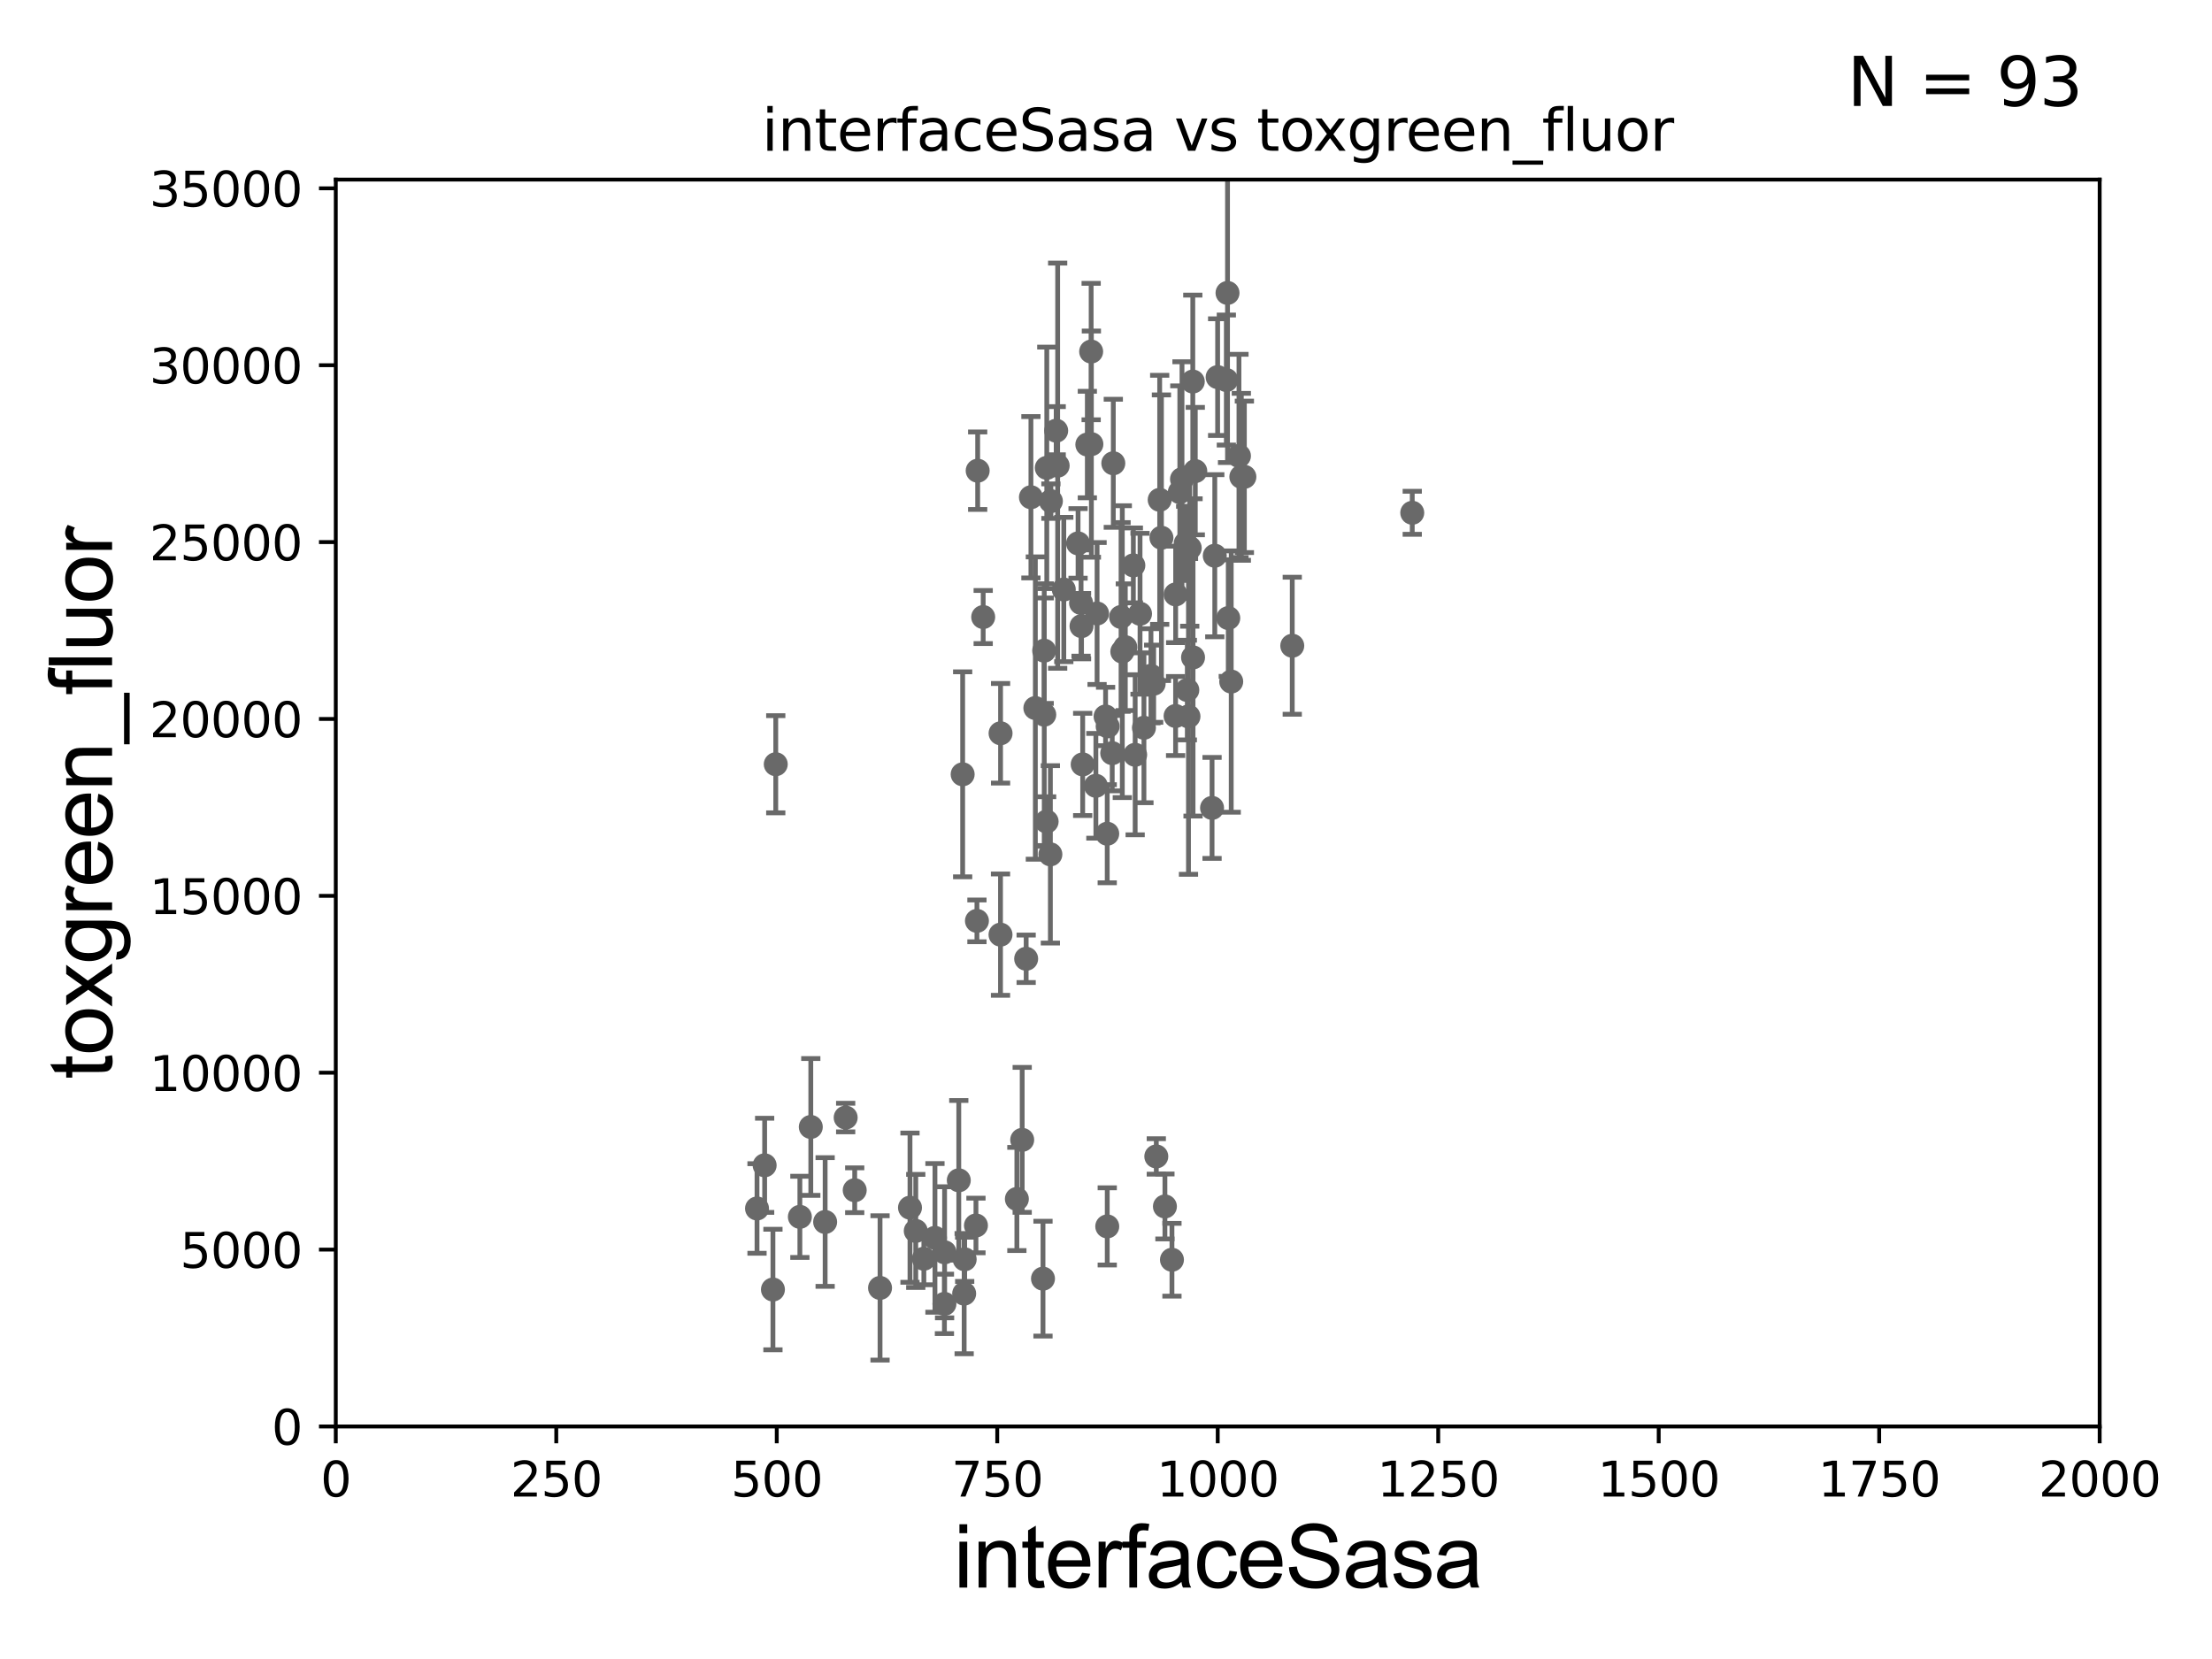 <?xml version="1.0" encoding="utf-8" standalone="no"?>
<!DOCTYPE svg PUBLIC "-//W3C//DTD SVG 1.1//EN"
  "http://www.w3.org/Graphics/SVG/1.1/DTD/svg11.dtd">
<svg xmlns:xlink="http://www.w3.org/1999/xlink" width="460.8pt" height="345.6pt" viewBox="0 0 460.8 345.6" xmlns="http://www.w3.org/2000/svg" version="1.1">
 <defs>
  <style type="text/css">*{stroke-linejoin: round; stroke-linecap: butt}</style>
 </defs>
 <g id="figure_1">
  <g id="patch_1">
   <path d="M 0 345.6 
L 460.8 345.6 
L 460.8 0 
L 0 0 
z
" style="fill: #ffffff"/>
  </g>
  <g id="axes_1">
   <g id="patch_2">
    <path d="M 69.95 297.16 
L 437.4 297.16 
L 437.4 37.411 
L 69.95 37.411 
z
" style="fill: #ffffff"/>
   </g>
   <g id="PathCollection_1">
    <defs>
     <path id="m124c3efc28" d="M 0 1.118 
C 0.297 1.118 0.581 1 0.791 0.791 
C 1 0.581 1.118 0.297 1.118 0 
C 1.118 -0.297 1 -0.581 0.791 -0.791 
C 0.581 -1 0.297 -1.118 0 -1.118 
C -0.297 -1.118 -0.581 -1 -0.791 -0.791 
C -1 -0.581 -1.118 -0.297 -1.118 0 
C -1.118 0.297 -1 0.581 -0.791 0.791 
C -0.581 1 -0.297 1.118 0 1.118 
z
" style="stroke: #696969"/>
    </defs>
    <g clip-path="url(#p97b30fe61d)">
     <use xlink:href="#m124c3efc28" x="246.998" y="113.199" style="fill: #696969; stroke: #696969"/>
     <use xlink:href="#m124c3efc28" x="214.76" y="103.583" style="fill: #696969; stroke: #696969"/>
     <use xlink:href="#m124c3efc28" x="217.274" y="266.37" style="fill: #696969; stroke: #696969"/>
     <use xlink:href="#m124c3efc28" x="238.303" y="151.608" style="fill: #696969; stroke: #696969"/>
     <use xlink:href="#m124c3efc28" x="157.701" y="251.749" style="fill: #696969; stroke: #696969"/>
     <use xlink:href="#m124c3efc28" x="244.14" y="262.429" style="fill: #696969; stroke: #696969"/>
     <use xlink:href="#m124c3efc28" x="240.879" y="240.906" style="fill: #696969; stroke: #696969"/>
     <use xlink:href="#m124c3efc28" x="230.66" y="255.483" style="fill: #696969; stroke: #696969"/>
     <use xlink:href="#m124c3efc28" x="230.656" y="173.68" style="fill: #696969; stroke: #696969"/>
     <use xlink:href="#m124c3efc28" x="233.537" y="128.528" style="fill: #696969; stroke: #696969"/>
     <use xlink:href="#m124c3efc28" x="203.667" y="98.055" style="fill: #696969; stroke: #696969"/>
     <use xlink:href="#m124c3efc28" x="200.538" y="161.305" style="fill: #696969; stroke: #696969"/>
     <use xlink:href="#m124c3efc28" x="231.696" y="156.897" style="fill: #696969; stroke: #696969"/>
     <use xlink:href="#m124c3efc28" x="247.583" y="149.245" style="fill: #696969; stroke: #696969"/>
     <use xlink:href="#m124c3efc28" x="212.941" y="237.453" style="fill: #696969; stroke: #696969"/>
     <use xlink:href="#m124c3efc28" x="218.032" y="171.144" style="fill: #696969; stroke: #696969"/>
     <use xlink:href="#m124c3efc28" x="215.684" y="147.5" style="fill: #696969; stroke: #696969"/>
     <use xlink:href="#m124c3efc28" x="218.813" y="177.98" style="fill: #696969; stroke: #696969"/>
     <use xlink:href="#m124c3efc28" x="218.922" y="104.399" style="fill: #696969; stroke: #696969"/>
     <use xlink:href="#m124c3efc28" x="220.331" y="97.008" style="fill: #696969; stroke: #696969"/>
     <use xlink:href="#m124c3efc28" x="203.309" y="255.289" style="fill: #696969; stroke: #696969"/>
     <use xlink:href="#m124c3efc28" x="225.301" y="130.437" style="fill: #696969; stroke: #696969"/>
     <use xlink:href="#m124c3efc28" x="200.852" y="269.485" style="fill: #696969; stroke: #696969"/>
     <use xlink:href="#m124c3efc28" x="200.959" y="262.34" style="fill: #696969; stroke: #696969"/>
     <use xlink:href="#m124c3efc28" x="221.608" y="122.805" style="fill: #696969; stroke: #696969"/>
     <use xlink:href="#m124c3efc28" x="171.892" y="254.562" style="fill: #696969; stroke: #696969"/>
     <use xlink:href="#m124c3efc28" x="168.904" y="234.765" style="fill: #696969; stroke: #696969"/>
     <use xlink:href="#m124c3efc28" x="166.628" y="253.493" style="fill: #696969; stroke: #696969"/>
     <use xlink:href="#m124c3efc28" x="161.017" y="268.632" style="fill: #696969; stroke: #696969"/>
     <use xlink:href="#m124c3efc28" x="159.29" y="242.756" style="fill: #696969; stroke: #696969"/>
     <use xlink:href="#m124c3efc28" x="183.329" y="268.298" style="fill: #696969; stroke: #696969"/>
     <use xlink:href="#m124c3efc28" x="194.769" y="257.871" style="fill: #696969; stroke: #696969"/>
     <use xlink:href="#m124c3efc28" x="190.769" y="256.425" style="fill: #696969; stroke: #696969"/>
     <use xlink:href="#m124c3efc28" x="226.511" y="92.606" style="fill: #696969; stroke: #696969"/>
     <use xlink:href="#m124c3efc28" x="178.052" y="247.946" style="fill: #696969; stroke: #696969"/>
     <use xlink:href="#m124c3efc28" x="176.169" y="232.809" style="fill: #696969; stroke: #696969"/>
     <use xlink:href="#m124c3efc28" x="161.605" y="159.204" style="fill: #696969; stroke: #696969"/>
     <use xlink:href="#m124c3efc28" x="199.733" y="245.88" style="fill: #696969; stroke: #696969"/>
     <use xlink:href="#m124c3efc28" x="189.568" y="251.58" style="fill: #696969; stroke: #696969"/>
     <use xlink:href="#m124c3efc28" x="196.742" y="271.623" style="fill: #696969; stroke: #696969"/>
     <use xlink:href="#m124c3efc28" x="211.832" y="249.767" style="fill: #696969; stroke: #696969"/>
     <use xlink:href="#m124c3efc28" x="239.765" y="140.78" style="fill: #696969; stroke: #696969"/>
     <use xlink:href="#m124c3efc28" x="192.456" y="262.218" style="fill: #696969; stroke: #696969"/>
     <use xlink:href="#m124c3efc28" x="203.514" y="191.835" style="fill: #696969; stroke: #696969"/>
     <use xlink:href="#m124c3efc28" x="196.775" y="260.876" style="fill: #696969; stroke: #696969"/>
     <use xlink:href="#m124c3efc28" x="242.675" y="251.326" style="fill: #696969; stroke: #696969"/>
     <use xlink:href="#m124c3efc28" x="217.523" y="135.545" style="fill: #696969; stroke: #696969"/>
     <use xlink:href="#m124c3efc28" x="204.817" y="128.542" style="fill: #696969; stroke: #696969"/>
     <use xlink:href="#m124c3efc28" x="241.948" y="112.022" style="fill: #696969; stroke: #696969"/>
     <use xlink:href="#m124c3efc28" x="237.491" y="127.858" style="fill: #696969; stroke: #696969"/>
     <use xlink:href="#m124c3efc28" x="241.584" y="104.123" style="fill: #696969; stroke: #696969"/>
     <use xlink:href="#m124c3efc28" x="259.227" y="99.335" style="fill: #696969; stroke: #696969"/>
     <use xlink:href="#m124c3efc28" x="247.844" y="114.153" style="fill: #696969; stroke: #696969"/>
     <use xlink:href="#m124c3efc28" x="248.481" y="79.485" style="fill: #696969; stroke: #696969"/>
     <use xlink:href="#m124c3efc28" x="258.593" y="99.328" style="fill: #696969; stroke: #696969"/>
     <use xlink:href="#m124c3efc28" x="256.486" y="141.982" style="fill: #696969; stroke: #696969"/>
     <use xlink:href="#m124c3efc28" x="253.061" y="115.767" style="fill: #696969; stroke: #696969"/>
     <use xlink:href="#m124c3efc28" x="244.898" y="149.157" style="fill: #696969; stroke: #696969"/>
     <use xlink:href="#m124c3efc28" x="236.475" y="157.235" style="fill: #696969; stroke: #696969"/>
     <use xlink:href="#m124c3efc28" x="227.307" y="73.236" style="fill: #696969; stroke: #696969"/>
     <use xlink:href="#m124c3efc28" x="255.47" y="79.167" style="fill: #696969; stroke: #696969"/>
     <use xlink:href="#m124c3efc28" x="255.872" y="128.754" style="fill: #696969; stroke: #696969"/>
     <use xlink:href="#m124c3efc28" x="224.58" y="113.2" style="fill: #696969; stroke: #696969"/>
     <use xlink:href="#m124c3efc28" x="258.099" y="94.978" style="fill: #696969; stroke: #696969"/>
     <use xlink:href="#m124c3efc28" x="269.2" y="134.52" style="fill: #696969; stroke: #696969"/>
     <use xlink:href="#m124c3efc28" x="246.232" y="99.816" style="fill: #696969; stroke: #696969"/>
     <use xlink:href="#m124c3efc28" x="248.533" y="136.951" style="fill: #696969; stroke: #696969"/>
     <use xlink:href="#m124c3efc28" x="233.796" y="135.749" style="fill: #696969; stroke: #696969"/>
     <use xlink:href="#m124c3efc28" x="244.911" y="123.829" style="fill: #696969; stroke: #696969"/>
     <use xlink:href="#m124c3efc28" x="255.716" y="61.025" style="fill: #696969; stroke: #696969"/>
     <use xlink:href="#m124c3efc28" x="252.494" y="168.304" style="fill: #696969; stroke: #696969"/>
     <use xlink:href="#m124c3efc28" x="247.34" y="143.749" style="fill: #696969; stroke: #696969"/>
     <use xlink:href="#m124c3efc28" x="240.329" y="142.429" style="fill: #696969; stroke: #696969"/>
     <use xlink:href="#m124c3efc28" x="220.024" y="89.723" style="fill: #696969; stroke: #696969"/>
     <use xlink:href="#m124c3efc28" x="228.292" y="163.697" style="fill: #696969; stroke: #696969"/>
     <use xlink:href="#m124c3efc28" x="230.746" y="151.31" style="fill: #696969; stroke: #696969"/>
     <use xlink:href="#m124c3efc28" x="231.922" y="96.508" style="fill: #696969; stroke: #696969"/>
     <use xlink:href="#m124c3efc28" x="225.205" y="125.617" style="fill: #696969; stroke: #696969"/>
     <use xlink:href="#m124c3efc28" x="245.777" y="102.518" style="fill: #696969; stroke: #696969"/>
     <use xlink:href="#m124c3efc28" x="227.355" y="92.52" style="fill: #696969; stroke: #696969"/>
     <use xlink:href="#m124c3efc28" x="234.424" y="134.821" style="fill: #696969; stroke: #696969"/>
     <use xlink:href="#m124c3efc28" x="213.768" y="199.731" style="fill: #696969; stroke: #696969"/>
     <use xlink:href="#m124c3efc28" x="217.538" y="148.879" style="fill: #696969; stroke: #696969"/>
     <use xlink:href="#m124c3efc28" x="253.655" y="78.559" style="fill: #696969; stroke: #696969"/>
     <use xlink:href="#m124c3efc28" x="228.541" y="127.804" style="fill: #696969; stroke: #696969"/>
     <use xlink:href="#m124c3efc28" x="294.197" y="106.821" style="fill: #696969; stroke: #696969"/>
     <use xlink:href="#m124c3efc28" x="236.098" y="117.781" style="fill: #696969; stroke: #696969"/>
     <use xlink:href="#m124c3efc28" x="218.064" y="97.461" style="fill: #696969; stroke: #696969"/>
     <use xlink:href="#m124c3efc28" x="208.424" y="194.704" style="fill: #696969; stroke: #696969"/>
     <use xlink:href="#m124c3efc28" x="230.314" y="149.256" style="fill: #696969; stroke: #696969"/>
     <use xlink:href="#m124c3efc28" x="249.001" y="98.139" style="fill: #696969; stroke: #696969"/>
     <use xlink:href="#m124c3efc28" x="208.436" y="152.757" style="fill: #696969; stroke: #696969"/>
     <use xlink:href="#m124c3efc28" x="225.543" y="159.24" style="fill: #696969; stroke: #696969"/>
    </g>
   </g>
   <g id="matplotlib.axis_1">
    <g id="xtick_1">
     <g id="line2d_1">
      <defs>
       <path id="ma941c25937" d="M 0 0 
L 0 3.5 
" style="stroke: #000000; stroke-width: 0.8"/>
      </defs>
      <g>
       <use xlink:href="#ma941c25937" x="69.95" y="297.16" style="stroke: #000000; stroke-width: 0.8"/>
      </g>
     </g>
     <g id="text_1">
      <!-- 0 -->
      <g transform="translate(66.769 311.758)scale(0.1 -0.1)">
       <defs>
        <path id="DejaVuSans-30" d="M 2034 4250 
Q 1547 4250 1301 3770 
Q 1056 3291 1056 2328 
Q 1056 1369 1301 889 
Q 1547 409 2034 409 
Q 2525 409 2770 889 
Q 3016 1369 3016 2328 
Q 3016 3291 2770 3770 
Q 2525 4250 2034 4250 
z
M 2034 4750 
Q 2819 4750 3233 4129 
Q 3647 3509 3647 2328 
Q 3647 1150 3233 529 
Q 2819 -91 2034 -91 
Q 1250 -91 836 529 
Q 422 1150 422 2328 
Q 422 3509 836 4129 
Q 1250 4750 2034 4750 
z
" transform="scale(0.016)"/>
       </defs>
       <use xlink:href="#DejaVuSans-30"/>
      </g>
     </g>
    </g>
    <g id="xtick_2">
     <g id="line2d_2">
      <g>
       <use xlink:href="#ma941c25937" x="115.881" y="297.16" style="stroke: #000000; stroke-width: 0.8"/>
      </g>
     </g>
     <g id="text_2">
      <!-- 250 -->
      <g transform="translate(106.338 311.758)scale(0.1 -0.1)">
       <defs>
        <path id="DejaVuSans-32" d="M 1228 531 
L 3431 531 
L 3431 0 
L 469 0 
L 469 531 
Q 828 903 1448 1529 
Q 2069 2156 2228 2338 
Q 2531 2678 2651 2914 
Q 2772 3150 2772 3378 
Q 2772 3750 2511 3984 
Q 2250 4219 1831 4219 
Q 1534 4219 1204 4116 
Q 875 4013 500 3803 
L 500 4441 
Q 881 4594 1212 4672 
Q 1544 4750 1819 4750 
Q 2544 4750 2975 4387 
Q 3406 4025 3406 3419 
Q 3406 3131 3298 2873 
Q 3191 2616 2906 2266 
Q 2828 2175 2409 1742 
Q 1991 1309 1228 531 
z
" transform="scale(0.016)"/>
        <path id="DejaVuSans-35" d="M 691 4666 
L 3169 4666 
L 3169 4134 
L 1269 4134 
L 1269 2991 
Q 1406 3038 1543 3061 
Q 1681 3084 1819 3084 
Q 2600 3084 3056 2656 
Q 3513 2228 3513 1497 
Q 3513 744 3044 326 
Q 2575 -91 1722 -91 
Q 1428 -91 1123 -41 
Q 819 9 494 109 
L 494 744 
Q 775 591 1075 516 
Q 1375 441 1709 441 
Q 2250 441 2565 725 
Q 2881 1009 2881 1497 
Q 2881 1984 2565 2268 
Q 2250 2553 1709 2553 
Q 1456 2553 1204 2497 
Q 953 2441 691 2322 
L 691 4666 
z
" transform="scale(0.016)"/>
       </defs>
       <use xlink:href="#DejaVuSans-32"/>
       <use xlink:href="#DejaVuSans-35" x="63.623"/>
       <use xlink:href="#DejaVuSans-30" x="127.246"/>
      </g>
     </g>
    </g>
    <g id="xtick_3">
     <g id="line2d_3">
      <g>
       <use xlink:href="#ma941c25937" x="161.812" y="297.16" style="stroke: #000000; stroke-width: 0.8"/>
      </g>
     </g>
     <g id="text_3">
      <!-- 500 -->
      <g transform="translate(152.269 311.758)scale(0.1 -0.1)">
       <use xlink:href="#DejaVuSans-35"/>
       <use xlink:href="#DejaVuSans-30" x="63.623"/>
       <use xlink:href="#DejaVuSans-30" x="127.246"/>
      </g>
     </g>
    </g>
    <g id="xtick_4">
     <g id="line2d_4">
      <g>
       <use xlink:href="#ma941c25937" x="207.744" y="297.16" style="stroke: #000000; stroke-width: 0.8"/>
      </g>
     </g>
     <g id="text_4">
      <!-- 750 -->
      <g transform="translate(198.2 311.758)scale(0.1 -0.1)">
       <defs>
        <path id="DejaVuSans-37" d="M 525 4666 
L 3525 4666 
L 3525 4397 
L 1831 0 
L 1172 0 
L 2766 4134 
L 525 4134 
L 525 4666 
z
" transform="scale(0.016)"/>
       </defs>
       <use xlink:href="#DejaVuSans-37"/>
       <use xlink:href="#DejaVuSans-35" x="63.623"/>
       <use xlink:href="#DejaVuSans-30" x="127.246"/>
      </g>
     </g>
    </g>
    <g id="xtick_5">
     <g id="line2d_5">
      <g>
       <use xlink:href="#ma941c25937" x="253.675" y="297.16" style="stroke: #000000; stroke-width: 0.8"/>
      </g>
     </g>
     <g id="text_5">
      <!-- 1000 -->
      <g transform="translate(240.95 311.758)scale(0.1 -0.1)">
       <defs>
        <path id="DejaVuSans-31" d="M 794 531 
L 1825 531 
L 1825 4091 
L 703 3866 
L 703 4441 
L 1819 4666 
L 2450 4666 
L 2450 531 
L 3481 531 
L 3481 0 
L 794 0 
L 794 531 
z
" transform="scale(0.016)"/>
       </defs>
       <use xlink:href="#DejaVuSans-31"/>
       <use xlink:href="#DejaVuSans-30" x="63.623"/>
       <use xlink:href="#DejaVuSans-30" x="127.246"/>
       <use xlink:href="#DejaVuSans-30" x="190.869"/>
      </g>
     </g>
    </g>
    <g id="xtick_6">
     <g id="line2d_6">
      <g>
       <use xlink:href="#ma941c25937" x="299.606" y="297.16" style="stroke: #000000; stroke-width: 0.8"/>
      </g>
     </g>
     <g id="text_6">
      <!-- 1250 -->
      <g transform="translate(286.881 311.758)scale(0.1 -0.1)">
       <use xlink:href="#DejaVuSans-31"/>
       <use xlink:href="#DejaVuSans-32" x="63.623"/>
       <use xlink:href="#DejaVuSans-35" x="127.246"/>
       <use xlink:href="#DejaVuSans-30" x="190.869"/>
      </g>
     </g>
    </g>
    <g id="xtick_7">
     <g id="line2d_7">
      <g>
       <use xlink:href="#ma941c25937" x="345.538" y="297.16" style="stroke: #000000; stroke-width: 0.8"/>
      </g>
     </g>
     <g id="text_7">
      <!-- 1500 -->
      <g transform="translate(332.812 311.758)scale(0.1 -0.1)">
       <use xlink:href="#DejaVuSans-31"/>
       <use xlink:href="#DejaVuSans-35" x="63.623"/>
       <use xlink:href="#DejaVuSans-30" x="127.246"/>
       <use xlink:href="#DejaVuSans-30" x="190.869"/>
      </g>
     </g>
    </g>
    <g id="xtick_8">
     <g id="line2d_8">
      <g>
       <use xlink:href="#ma941c25937" x="391.469" y="297.16" style="stroke: #000000; stroke-width: 0.8"/>
      </g>
     </g>
     <g id="text_8">
      <!-- 1750 -->
      <g transform="translate(378.744 311.758)scale(0.1 -0.1)">
       <use xlink:href="#DejaVuSans-31"/>
       <use xlink:href="#DejaVuSans-37" x="63.623"/>
       <use xlink:href="#DejaVuSans-35" x="127.246"/>
       <use xlink:href="#DejaVuSans-30" x="190.869"/>
      </g>
     </g>
    </g>
    <g id="xtick_9">
     <g id="line2d_9">
      <g>
       <use xlink:href="#ma941c25937" x="437.4" y="297.16" style="stroke: #000000; stroke-width: 0.8"/>
      </g>
     </g>
     <g id="text_9">
      <!-- 2000 -->
      <g transform="translate(424.675 311.758)scale(0.1 -0.1)">
       <use xlink:href="#DejaVuSans-32"/>
       <use xlink:href="#DejaVuSans-30" x="63.623"/>
       <use xlink:href="#DejaVuSans-30" x="127.246"/>
       <use xlink:href="#DejaVuSans-30" x="190.869"/>
      </g>
     </g>
    </g>
    <g id="text_10">
     <!-- interfaceSasa -->
     <g transform="translate(198.646 330.722)scale(0.18 -0.18)">
      <defs>
       <path id="ArialMT-69" d="M 425 3934 
L 425 4581 
L 988 4581 
L 988 3934 
L 425 3934 
z
M 425 0 
L 425 3319 
L 988 3319 
L 988 0 
L 425 0 
z
" transform="scale(0.016)"/>
       <path id="ArialMT-6e" d="M 422 0 
L 422 3319 
L 928 3319 
L 928 2847 
Q 1294 3394 1984 3394 
Q 2284 3394 2536 3286 
Q 2788 3178 2913 3003 
Q 3038 2828 3088 2588 
Q 3119 2431 3119 2041 
L 3119 0 
L 2556 0 
L 2556 2019 
Q 2556 2363 2490 2533 
Q 2425 2703 2258 2804 
Q 2091 2906 1866 2906 
Q 1506 2906 1245 2678 
Q 984 2450 984 1813 
L 984 0 
L 422 0 
z
" transform="scale(0.016)"/>
       <path id="ArialMT-74" d="M 1650 503 
L 1731 6 
Q 1494 -44 1306 -44 
Q 1000 -44 831 53 
Q 663 150 594 308 
Q 525 466 525 972 
L 525 2881 
L 113 2881 
L 113 3319 
L 525 3319 
L 525 4141 
L 1084 4478 
L 1084 3319 
L 1650 3319 
L 1650 2881 
L 1084 2881 
L 1084 941 
Q 1084 700 1114 631 
Q 1144 563 1211 522 
Q 1278 481 1403 481 
Q 1497 481 1650 503 
z
" transform="scale(0.016)"/>
       <path id="ArialMT-65" d="M 2694 1069 
L 3275 997 
Q 3138 488 2766 206 
Q 2394 -75 1816 -75 
Q 1088 -75 661 373 
Q 234 822 234 1631 
Q 234 2469 665 2931 
Q 1097 3394 1784 3394 
Q 2450 3394 2872 2941 
Q 3294 2488 3294 1666 
Q 3294 1616 3291 1516 
L 816 1516 
Q 847 969 1125 678 
Q 1403 388 1819 388 
Q 2128 388 2347 550 
Q 2566 713 2694 1069 
z
M 847 1978 
L 2700 1978 
Q 2663 2397 2488 2606 
Q 2219 2931 1791 2931 
Q 1403 2931 1139 2672 
Q 875 2413 847 1978 
z
" transform="scale(0.016)"/>
       <path id="ArialMT-72" d="M 416 0 
L 416 3319 
L 922 3319 
L 922 2816 
Q 1116 3169 1280 3281 
Q 1444 3394 1641 3394 
Q 1925 3394 2219 3213 
L 2025 2691 
Q 1819 2813 1613 2813 
Q 1428 2813 1281 2702 
Q 1134 2591 1072 2394 
Q 978 2094 978 1738 
L 978 0 
L 416 0 
z
" transform="scale(0.016)"/>
       <path id="ArialMT-66" d="M 556 0 
L 556 2881 
L 59 2881 
L 59 3319 
L 556 3319 
L 556 3672 
Q 556 4006 616 4169 
Q 697 4388 901 4523 
Q 1106 4659 1475 4659 
Q 1713 4659 2000 4603 
L 1916 4113 
Q 1741 4144 1584 4144 
Q 1328 4144 1222 4034 
Q 1116 3925 1116 3625 
L 1116 3319 
L 1763 3319 
L 1763 2881 
L 1116 2881 
L 1116 0 
L 556 0 
z
" transform="scale(0.016)"/>
       <path id="ArialMT-61" d="M 2588 409 
Q 2275 144 1986 34 
Q 1697 -75 1366 -75 
Q 819 -75 525 192 
Q 231 459 231 875 
Q 231 1119 342 1320 
Q 453 1522 633 1644 
Q 813 1766 1038 1828 
Q 1203 1872 1538 1913 
Q 2219 1994 2541 2106 
Q 2544 2222 2544 2253 
Q 2544 2597 2384 2738 
Q 2169 2928 1744 2928 
Q 1347 2928 1158 2789 
Q 969 2650 878 2297 
L 328 2372 
Q 403 2725 575 2942 
Q 747 3159 1072 3276 
Q 1397 3394 1825 3394 
Q 2250 3394 2515 3294 
Q 2781 3194 2906 3042 
Q 3031 2891 3081 2659 
Q 3109 2516 3109 2141 
L 3109 1391 
Q 3109 606 3145 398 
Q 3181 191 3288 0 
L 2700 0 
Q 2613 175 2588 409 
z
M 2541 1666 
Q 2234 1541 1622 1453 
Q 1275 1403 1131 1340 
Q 988 1278 909 1158 
Q 831 1038 831 891 
Q 831 666 1001 516 
Q 1172 366 1500 366 
Q 1825 366 2078 508 
Q 2331 650 2450 897 
Q 2541 1088 2541 1459 
L 2541 1666 
z
" transform="scale(0.016)"/>
       <path id="ArialMT-63" d="M 2588 1216 
L 3141 1144 
Q 3050 572 2676 248 
Q 2303 -75 1759 -75 
Q 1078 -75 664 370 
Q 250 816 250 1647 
Q 250 2184 428 2587 
Q 606 2991 970 3192 
Q 1334 3394 1763 3394 
Q 2303 3394 2647 3120 
Q 2991 2847 3088 2344 
L 2541 2259 
Q 2463 2594 2264 2762 
Q 2066 2931 1784 2931 
Q 1359 2931 1093 2626 
Q 828 2322 828 1663 
Q 828 994 1084 691 
Q 1341 388 1753 388 
Q 2084 388 2306 591 
Q 2528 794 2588 1216 
z
" transform="scale(0.016)"/>
       <path id="ArialMT-53" d="M 288 1472 
L 859 1522 
Q 900 1178 1048 958 
Q 1197 738 1509 602 
Q 1822 466 2213 466 
Q 2559 466 2825 569 
Q 3091 672 3220 851 
Q 3350 1031 3350 1244 
Q 3350 1459 3225 1620 
Q 3100 1781 2813 1891 
Q 2628 1963 1997 2114 
Q 1366 2266 1113 2400 
Q 784 2572 623 2826 
Q 463 3081 463 3397 
Q 463 3744 659 4045 
Q 856 4347 1234 4503 
Q 1613 4659 2075 4659 
Q 2584 4659 2973 4495 
Q 3363 4331 3572 4012 
Q 3781 3694 3797 3291 
L 3216 3247 
Q 3169 3681 2898 3903 
Q 2628 4125 2100 4125 
Q 1550 4125 1298 3923 
Q 1047 3722 1047 3438 
Q 1047 3191 1225 3031 
Q 1400 2872 2139 2705 
Q 2878 2538 3153 2413 
Q 3553 2228 3743 1945 
Q 3934 1663 3934 1294 
Q 3934 928 3725 604 
Q 3516 281 3123 101 
Q 2731 -78 2241 -78 
Q 1619 -78 1198 103 
Q 778 284 539 648 
Q 300 1013 288 1472 
z
" transform="scale(0.016)"/>
       <path id="ArialMT-73" d="M 197 991 
L 753 1078 
Q 800 744 1014 566 
Q 1228 388 1613 388 
Q 2000 388 2187 545 
Q 2375 703 2375 916 
Q 2375 1106 2209 1216 
Q 2094 1291 1634 1406 
Q 1016 1563 777 1677 
Q 538 1791 414 1992 
Q 291 2194 291 2438 
Q 291 2659 392 2848 
Q 494 3038 669 3163 
Q 800 3259 1026 3326 
Q 1253 3394 1513 3394 
Q 1903 3394 2198 3281 
Q 2494 3169 2634 2976 
Q 2775 2784 2828 2463 
L 2278 2388 
Q 2241 2644 2061 2787 
Q 1881 2931 1553 2931 
Q 1166 2931 1000 2803 
Q 834 2675 834 2503 
Q 834 2394 903 2306 
Q 972 2216 1119 2156 
Q 1203 2125 1616 2013 
Q 2213 1853 2448 1751 
Q 2684 1650 2818 1456 
Q 2953 1263 2953 975 
Q 2953 694 2789 445 
Q 2625 197 2315 61 
Q 2006 -75 1616 -75 
Q 969 -75 630 194 
Q 291 463 197 991 
z
" transform="scale(0.016)"/>
      </defs>
      <use xlink:href="#ArialMT-69"/>
      <use xlink:href="#ArialMT-6e" x="22.217"/>
      <use xlink:href="#ArialMT-74" x="77.832"/>
      <use xlink:href="#ArialMT-65" x="105.615"/>
      <use xlink:href="#ArialMT-72" x="161.23"/>
      <use xlink:href="#ArialMT-66" x="194.531"/>
      <use xlink:href="#ArialMT-61" x="222.314"/>
      <use xlink:href="#ArialMT-63" x="277.93"/>
      <use xlink:href="#ArialMT-65" x="327.93"/>
      <use xlink:href="#ArialMT-53" x="383.545"/>
      <use xlink:href="#ArialMT-61" x="450.244"/>
      <use xlink:href="#ArialMT-73" x="505.859"/>
      <use xlink:href="#ArialMT-61" x="555.859"/>
     </g>
    </g>
   </g>
   <g id="matplotlib.axis_2">
    <g id="ytick_1">
     <g id="line2d_10">
      <defs>
       <path id="md433641265" d="M 0 0 
L -3.5 0 
" style="stroke: #000000; stroke-width: 0.8"/>
      </defs>
      <g>
       <use xlink:href="#md433641265" x="69.95" y="297.16" style="stroke: #000000; stroke-width: 0.8"/>
      </g>
     </g>
     <g id="text_11">
      <!-- 0 -->
      <g transform="translate(56.587 300.959)scale(0.1 -0.1)">
       <use xlink:href="#DejaVuSans-30"/>
      </g>
     </g>
    </g>
    <g id="ytick_2">
     <g id="line2d_11">
      <g>
       <use xlink:href="#md433641265" x="69.95" y="260.313" style="stroke: #000000; stroke-width: 0.8"/>
      </g>
     </g>
     <g id="text_12">
      <!-- 5000 -->
      <g transform="translate(37.5 264.112)scale(0.1 -0.1)">
       <use xlink:href="#DejaVuSans-35"/>
       <use xlink:href="#DejaVuSans-30" x="63.623"/>
       <use xlink:href="#DejaVuSans-30" x="127.246"/>
       <use xlink:href="#DejaVuSans-30" x="190.869"/>
      </g>
     </g>
    </g>
    <g id="ytick_3">
     <g id="line2d_12">
      <g>
       <use xlink:href="#md433641265" x="69.95" y="223.467" style="stroke: #000000; stroke-width: 0.8"/>
      </g>
     </g>
     <g id="text_13">
      <!-- 10000 -->
      <g transform="translate(31.137 227.266)scale(0.1 -0.1)">
       <use xlink:href="#DejaVuSans-31"/>
       <use xlink:href="#DejaVuSans-30" x="63.623"/>
       <use xlink:href="#DejaVuSans-30" x="127.246"/>
       <use xlink:href="#DejaVuSans-30" x="190.869"/>
       <use xlink:href="#DejaVuSans-30" x="254.492"/>
      </g>
     </g>
    </g>
    <g id="ytick_4">
     <g id="line2d_13">
      <g>
       <use xlink:href="#md433641265" x="69.95" y="186.62" style="stroke: #000000; stroke-width: 0.8"/>
      </g>
     </g>
     <g id="text_14">
      <!-- 15000 -->
      <g transform="translate(31.137 190.419)scale(0.1 -0.1)">
       <use xlink:href="#DejaVuSans-31"/>
       <use xlink:href="#DejaVuSans-35" x="63.623"/>
       <use xlink:href="#DejaVuSans-30" x="127.246"/>
       <use xlink:href="#DejaVuSans-30" x="190.869"/>
       <use xlink:href="#DejaVuSans-30" x="254.492"/>
      </g>
     </g>
    </g>
    <g id="ytick_5">
     <g id="line2d_14">
      <g>
       <use xlink:href="#md433641265" x="69.95" y="149.773" style="stroke: #000000; stroke-width: 0.8"/>
      </g>
     </g>
     <g id="text_15">
      <!-- 20000 -->
      <g transform="translate(31.137 153.572)scale(0.1 -0.1)">
       <use xlink:href="#DejaVuSans-32"/>
       <use xlink:href="#DejaVuSans-30" x="63.623"/>
       <use xlink:href="#DejaVuSans-30" x="127.246"/>
       <use xlink:href="#DejaVuSans-30" x="190.869"/>
       <use xlink:href="#DejaVuSans-30" x="254.492"/>
      </g>
     </g>
    </g>
    <g id="ytick_6">
     <g id="line2d_15">
      <g>
       <use xlink:href="#md433641265" x="69.95" y="112.926" style="stroke: #000000; stroke-width: 0.8"/>
      </g>
     </g>
     <g id="text_16">
      <!-- 25000 -->
      <g transform="translate(31.137 116.726)scale(0.1 -0.1)">
       <use xlink:href="#DejaVuSans-32"/>
       <use xlink:href="#DejaVuSans-35" x="63.623"/>
       <use xlink:href="#DejaVuSans-30" x="127.246"/>
       <use xlink:href="#DejaVuSans-30" x="190.869"/>
       <use xlink:href="#DejaVuSans-30" x="254.492"/>
      </g>
     </g>
    </g>
    <g id="ytick_7">
     <g id="line2d_16">
      <g>
       <use xlink:href="#md433641265" x="69.95" y="76.08" style="stroke: #000000; stroke-width: 0.8"/>
      </g>
     </g>
     <g id="text_17">
      <!-- 30000 -->
      <g transform="translate(31.137 79.879)scale(0.1 -0.1)">
       <defs>
        <path id="DejaVuSans-33" d="M 2597 2516 
Q 3050 2419 3304 2112 
Q 3559 1806 3559 1356 
Q 3559 666 3084 287 
Q 2609 -91 1734 -91 
Q 1441 -91 1130 -33 
Q 819 25 488 141 
L 488 750 
Q 750 597 1062 519 
Q 1375 441 1716 441 
Q 2309 441 2620 675 
Q 2931 909 2931 1356 
Q 2931 1769 2642 2001 
Q 2353 2234 1838 2234 
L 1294 2234 
L 1294 2753 
L 1863 2753 
Q 2328 2753 2575 2939 
Q 2822 3125 2822 3475 
Q 2822 3834 2567 4026 
Q 2313 4219 1838 4219 
Q 1578 4219 1281 4162 
Q 984 4106 628 3988 
L 628 4550 
Q 988 4650 1302 4700 
Q 1616 4750 1894 4750 
Q 2613 4750 3031 4423 
Q 3450 4097 3450 3541 
Q 3450 3153 3228 2886 
Q 3006 2619 2597 2516 
z
" transform="scale(0.016)"/>
       </defs>
       <use xlink:href="#DejaVuSans-33"/>
       <use xlink:href="#DejaVuSans-30" x="63.623"/>
       <use xlink:href="#DejaVuSans-30" x="127.246"/>
       <use xlink:href="#DejaVuSans-30" x="190.869"/>
       <use xlink:href="#DejaVuSans-30" x="254.492"/>
      </g>
     </g>
    </g>
    <g id="ytick_8">
     <g id="line2d_17">
      <g>
       <use xlink:href="#md433641265" x="69.95" y="39.233" style="stroke: #000000; stroke-width: 0.8"/>
      </g>
     </g>
     <g id="text_18">
      <!-- 35000 -->
      <g transform="translate(31.137 43.032)scale(0.1 -0.1)">
       <use xlink:href="#DejaVuSans-33"/>
       <use xlink:href="#DejaVuSans-35" x="63.623"/>
       <use xlink:href="#DejaVuSans-30" x="127.246"/>
       <use xlink:href="#DejaVuSans-30" x="190.869"/>
       <use xlink:href="#DejaVuSans-30" x="254.492"/>
      </g>
     </g>
    </g>
    <g id="text_19">
     <!-- toxgreen_fluor -->
     <g transform="translate(23.349 224.818)rotate(-90)scale(0.18 -0.18)">
      <defs>
       <path id="ArialMT-6f" d="M 213 1659 
Q 213 2581 725 3025 
Q 1153 3394 1769 3394 
Q 2453 3394 2887 2945 
Q 3322 2497 3322 1706 
Q 3322 1066 3130 698 
Q 2938 331 2570 128 
Q 2203 -75 1769 -75 
Q 1072 -75 642 372 
Q 213 819 213 1659 
z
M 791 1659 
Q 791 1022 1069 705 
Q 1347 388 1769 388 
Q 2188 388 2466 706 
Q 2744 1025 2744 1678 
Q 2744 2294 2464 2611 
Q 2184 2928 1769 2928 
Q 1347 2928 1069 2612 
Q 791 2297 791 1659 
z
" transform="scale(0.016)"/>
       <path id="ArialMT-78" d="M 47 0 
L 1259 1725 
L 138 3319 
L 841 3319 
L 1350 2541 
Q 1494 2319 1581 2169 
Q 1719 2375 1834 2534 
L 2394 3319 
L 3066 3319 
L 1919 1756 
L 3153 0 
L 2463 0 
L 1781 1031 
L 1600 1309 
L 728 0 
L 47 0 
z
" transform="scale(0.016)"/>
       <path id="ArialMT-67" d="M 319 -275 
L 866 -356 
Q 900 -609 1056 -725 
Q 1266 -881 1628 -881 
Q 2019 -881 2231 -725 
Q 2444 -569 2519 -288 
Q 2563 -116 2559 434 
Q 2191 0 1641 0 
Q 956 0 581 494 
Q 206 988 206 1678 
Q 206 2153 378 2554 
Q 550 2956 876 3175 
Q 1203 3394 1644 3394 
Q 2231 3394 2613 2919 
L 2613 3319 
L 3131 3319 
L 3131 450 
Q 3131 -325 2973 -648 
Q 2816 -972 2473 -1159 
Q 2131 -1347 1631 -1347 
Q 1038 -1347 672 -1080 
Q 306 -813 319 -275 
z
M 784 1719 
Q 784 1066 1043 766 
Q 1303 466 1694 466 
Q 2081 466 2343 764 
Q 2606 1063 2606 1700 
Q 2606 2309 2336 2618 
Q 2066 2928 1684 2928 
Q 1309 2928 1046 2623 
Q 784 2319 784 1719 
z
" transform="scale(0.016)"/>
       <path id="ArialMT-5f" d="M -97 -1272 
L -97 -866 
L 3631 -866 
L 3631 -1272 
L -97 -1272 
z
" transform="scale(0.016)"/>
       <path id="ArialMT-6c" d="M 409 0 
L 409 4581 
L 972 4581 
L 972 0 
L 409 0 
z
" transform="scale(0.016)"/>
       <path id="ArialMT-75" d="M 2597 0 
L 2597 488 
Q 2209 -75 1544 -75 
Q 1250 -75 995 37 
Q 741 150 617 320 
Q 494 491 444 738 
Q 409 903 409 1263 
L 409 3319 
L 972 3319 
L 972 1478 
Q 972 1038 1006 884 
Q 1059 663 1231 536 
Q 1403 409 1656 409 
Q 1909 409 2131 539 
Q 2353 669 2445 892 
Q 2538 1116 2538 1541 
L 2538 3319 
L 3100 3319 
L 3100 0 
L 2597 0 
z
" transform="scale(0.016)"/>
      </defs>
      <use xlink:href="#ArialMT-74"/>
      <use xlink:href="#ArialMT-6f" x="27.783"/>
      <use xlink:href="#ArialMT-78" x="83.398"/>
      <use xlink:href="#ArialMT-67" x="133.398"/>
      <use xlink:href="#ArialMT-72" x="189.014"/>
      <use xlink:href="#ArialMT-65" x="222.314"/>
      <use xlink:href="#ArialMT-65" x="277.93"/>
      <use xlink:href="#ArialMT-6e" x="333.545"/>
      <use xlink:href="#ArialMT-5f" x="389.16"/>
      <use xlink:href="#ArialMT-66" x="444.775"/>
      <use xlink:href="#ArialMT-6c" x="472.559"/>
      <use xlink:href="#ArialMT-75" x="494.775"/>
      <use xlink:href="#ArialMT-6f" x="550.391"/>
      <use xlink:href="#ArialMT-72" x="606.006"/>
     </g>
    </g>
   </g>
   <g id="LineCollection_1">
    <path d="M 246.998 120.924 
L 246.998 105.473 
" clip-path="url(#p97b30fe61d)" style="fill: none; stroke: #696969"/>
    <path d="M 214.76 120.391 
L 214.76 86.776 
" clip-path="url(#p97b30fe61d)" style="fill: none; stroke: #696969"/>
    <path d="M 217.274 278.332 
L 217.274 254.408 
" clip-path="url(#p97b30fe61d)" style="fill: none; stroke: #696969"/>
    <path d="M 238.303 167.218 
L 238.303 135.999 
" clip-path="url(#p97b30fe61d)" style="fill: none; stroke: #696969"/>
    <path d="M 157.701 261.079 
L 157.701 242.419 
" clip-path="url(#p97b30fe61d)" style="fill: none; stroke: #696969"/>
    <path d="M 244.14 270.011 
L 244.14 254.847 
" clip-path="url(#p97b30fe61d)" style="fill: none; stroke: #696969"/>
    <path d="M 240.879 244.596 
L 240.879 237.215 
" clip-path="url(#p97b30fe61d)" style="fill: none; stroke: #696969"/>
    <path d="M 230.66 263.524 
L 230.66 247.443 
" clip-path="url(#p97b30fe61d)" style="fill: none; stroke: #696969"/>
    <path d="M 230.656 183.899 
L 230.656 163.462 
" clip-path="url(#p97b30fe61d)" style="fill: none; stroke: #696969"/>
    <path d="M 233.537 148.187 
L 233.537 108.869 
" clip-path="url(#p97b30fe61d)" style="fill: none; stroke: #696969"/>
    <path d="M 203.667 106.125 
L 203.667 89.985 
" clip-path="url(#p97b30fe61d)" style="fill: none; stroke: #696969"/>
    <path d="M 200.538 182.658 
L 200.538 139.952 
" clip-path="url(#p97b30fe61d)" style="fill: none; stroke: #696969"/>
    <path d="M 231.696 164.75 
L 231.696 149.044 
" clip-path="url(#p97b30fe61d)" style="fill: none; stroke: #696969"/>
    <path d="M 247.583 182.133 
L 247.583 116.358 
" clip-path="url(#p97b30fe61d)" style="fill: none; stroke: #696969"/>
    <path d="M 212.941 252.553 
L 212.941 222.354 
" clip-path="url(#p97b30fe61d)" style="fill: none; stroke: #696969"/>
    <path d="M 218.032 176.306 
L 218.032 165.982 
" clip-path="url(#p97b30fe61d)" style="fill: none; stroke: #696969"/>
    <path d="M 215.684 178.987 
L 215.684 116.012 
" clip-path="url(#p97b30fe61d)" style="fill: none; stroke: #696969"/>
    <path d="M 218.813 196.457 
L 218.813 159.503 
" clip-path="url(#p97b30fe61d)" style="fill: none; stroke: #696969"/>
    <path d="M 218.922 107.993 
L 218.922 100.805 
" clip-path="url(#p97b30fe61d)" style="fill: none; stroke: #696969"/>
    <path d="M 220.331 139.214 
L 220.331 54.803 
" clip-path="url(#p97b30fe61d)" style="fill: none; stroke: #696969"/>
    <path d="M 203.309 260.981 
L 203.309 249.597 
" clip-path="url(#p97b30fe61d)" style="fill: none; stroke: #696969"/>
    <path d="M 225.301 137.243 
L 225.301 123.631 
" clip-path="url(#p97b30fe61d)" style="fill: none; stroke: #696969"/>
    <path d="M 200.852 282.011 
L 200.852 256.959 
" clip-path="url(#p97b30fe61d)" style="fill: none; stroke: #696969"/>
    <path d="M 200.959 266.944 
L 200.959 257.736 
" clip-path="url(#p97b30fe61d)" style="fill: none; stroke: #696969"/>
    <path d="M 221.608 137.84 
L 221.608 107.77 
" clip-path="url(#p97b30fe61d)" style="fill: none; stroke: #696969"/>
    <path d="M 171.892 267.967 
L 171.892 241.156 
" clip-path="url(#p97b30fe61d)" style="fill: none; stroke: #696969"/>
    <path d="M 168.904 249.017 
L 168.904 220.513 
" clip-path="url(#p97b30fe61d)" style="fill: none; stroke: #696969"/>
    <path d="M 166.628 261.951 
L 166.628 245.035 
" clip-path="url(#p97b30fe61d)" style="fill: none; stroke: #696969"/>
    <path d="M 161.017 281.187 
L 161.017 256.078 
" clip-path="url(#p97b30fe61d)" style="fill: none; stroke: #696969"/>
    <path d="M 159.29 252.563 
L 159.29 232.948 
" clip-path="url(#p97b30fe61d)" style="fill: none; stroke: #696969"/>
    <path d="M 183.329 283.333 
L 183.329 253.263 
" clip-path="url(#p97b30fe61d)" style="fill: none; stroke: #696969"/>
    <path d="M 194.769 273.36 
L 194.769 242.383 
" clip-path="url(#p97b30fe61d)" style="fill: none; stroke: #696969"/>
    <path d="M 190.769 268.199 
L 190.769 244.651 
" clip-path="url(#p97b30fe61d)" style="fill: none; stroke: #696969"/>
    <path d="M 226.511 103.699 
L 226.511 81.513 
" clip-path="url(#p97b30fe61d)" style="fill: none; stroke: #696969"/>
    <path d="M 178.052 252.608 
L 178.052 243.283 
" clip-path="url(#p97b30fe61d)" style="fill: none; stroke: #696969"/>
    <path d="M 176.169 235.79 
L 176.169 229.828 
" clip-path="url(#p97b30fe61d)" style="fill: none; stroke: #696969"/>
    <path d="M 161.605 169.327 
L 161.605 149.081 
" clip-path="url(#p97b30fe61d)" style="fill: none; stroke: #696969"/>
    <path d="M 199.733 262.514 
L 199.733 229.247 
" clip-path="url(#p97b30fe61d)" style="fill: none; stroke: #696969"/>
    <path d="M 189.568 267.125 
L 189.568 236.035 
" clip-path="url(#p97b30fe61d)" style="fill: none; stroke: #696969"/>
    <path d="M 196.742 277.811 
L 196.742 265.434 
" clip-path="url(#p97b30fe61d)" style="fill: none; stroke: #696969"/>
    <path d="M 211.832 260.511 
L 211.832 239.022 
" clip-path="url(#p97b30fe61d)" style="fill: none; stroke: #696969"/>
    <path d="M 239.765 150.586 
L 239.765 130.974 
" clip-path="url(#p97b30fe61d)" style="fill: none; stroke: #696969"/>
    <path d="M 192.456 267.638 
L 192.456 256.798 
" clip-path="url(#p97b30fe61d)" style="fill: none; stroke: #696969"/>
    <path d="M 203.514 196.186 
L 203.514 187.485 
" clip-path="url(#p97b30fe61d)" style="fill: none; stroke: #696969"/>
    <path d="M 196.775 274.53 
L 196.775 247.222 
" clip-path="url(#p97b30fe61d)" style="fill: none; stroke: #696969"/>
    <path d="M 242.675 258.092 
L 242.675 244.561 
" clip-path="url(#p97b30fe61d)" style="fill: none; stroke: #696969"/>
    <path d="M 217.523 146.524 
L 217.523 124.566 
" clip-path="url(#p97b30fe61d)" style="fill: none; stroke: #696969"/>
    <path d="M 204.817 134.072 
L 204.817 123.012 
" clip-path="url(#p97b30fe61d)" style="fill: none; stroke: #696969"/>
    <path d="M 241.948 141.774 
L 241.948 82.269 
" clip-path="url(#p97b30fe61d)" style="fill: none; stroke: #696969"/>
    <path d="M 237.491 144.611 
L 237.491 111.105 
" clip-path="url(#p97b30fe61d)" style="fill: none; stroke: #696969"/>
    <path d="M 241.584 130.062 
L 241.584 78.185 
" clip-path="url(#p97b30fe61d)" style="fill: none; stroke: #696969"/>
    <path d="M 259.227 115.11 
L 259.227 83.56 
" clip-path="url(#p97b30fe61d)" style="fill: none; stroke: #696969"/>
    <path d="M 247.844 130.45 
L 247.844 97.856 
" clip-path="url(#p97b30fe61d)" style="fill: none; stroke: #696969"/>
    <path d="M 248.481 97.492 
L 248.481 61.477 
" clip-path="url(#p97b30fe61d)" style="fill: none; stroke: #696969"/>
    <path d="M 258.593 116.714 
L 258.593 81.941 
" clip-path="url(#p97b30fe61d)" style="fill: none; stroke: #696969"/>
    <path d="M 256.486 169.197 
L 256.486 114.767 
" clip-path="url(#p97b30fe61d)" style="fill: none; stroke: #696969"/>
    <path d="M 253.061 132.652 
L 253.061 98.881 
" clip-path="url(#p97b30fe61d)" style="fill: none; stroke: #696969"/>
    <path d="M 244.898 157.392 
L 244.898 140.923 
" clip-path="url(#p97b30fe61d)" style="fill: none; stroke: #696969"/>
    <path d="M 236.475 173.908 
L 236.475 140.562 
" clip-path="url(#p97b30fe61d)" style="fill: none; stroke: #696969"/>
    <path d="M 227.307 87.444 
L 227.307 59.027 
" clip-path="url(#p97b30fe61d)" style="fill: none; stroke: #696969"/>
    <path d="M 255.47 92.714 
L 255.47 65.62 
" clip-path="url(#p97b30fe61d)" style="fill: none; stroke: #696969"/>
    <path d="M 255.872 140.897 
L 255.872 116.611 
" clip-path="url(#p97b30fe61d)" style="fill: none; stroke: #696969"/>
    <path d="M 224.58 120.445 
L 224.58 105.956 
" clip-path="url(#p97b30fe61d)" style="fill: none; stroke: #696969"/>
    <path d="M 258.099 116.151 
L 258.099 73.806 
" clip-path="url(#p97b30fe61d)" style="fill: none; stroke: #696969"/>
    <path d="M 269.2 148.791 
L 269.2 120.248 
" clip-path="url(#p97b30fe61d)" style="fill: none; stroke: #696969"/>
    <path d="M 246.232 124.269 
L 246.232 75.362 
" clip-path="url(#p97b30fe61d)" style="fill: none; stroke: #696969"/>
    <path d="M 248.533 170 
L 248.533 103.901 
" clip-path="url(#p97b30fe61d)" style="fill: none; stroke: #696969"/>
    <path d="M 233.796 166.151 
L 233.796 105.348 
" clip-path="url(#p97b30fe61d)" style="fill: none; stroke: #696969"/>
    <path d="M 244.911 133.875 
L 244.911 113.784 
" clip-path="url(#p97b30fe61d)" style="fill: none; stroke: #696969"/>
    <path d="M 255.716 96.355 
L 255.716 25.695 
" clip-path="url(#p97b30fe61d)" style="fill: none; stroke: #696969"/>
    <path d="M 252.494 178.825 
L 252.494 157.783 
" clip-path="url(#p97b30fe61d)" style="fill: none; stroke: #696969"/>
    <path d="M 247.34 154.131 
L 247.34 133.367 
" clip-path="url(#p97b30fe61d)" style="fill: none; stroke: #696969"/>
    <path d="M 240.329 150.469 
L 240.329 134.389 
" clip-path="url(#p97b30fe61d)" style="fill: none; stroke: #696969"/>
    <path d="M 220.024 94.742 
L 220.024 84.705 
" clip-path="url(#p97b30fe61d)" style="fill: none; stroke: #696969"/>
    <path d="M 228.292 174.604 
L 228.292 152.79 
" clip-path="url(#p97b30fe61d)" style="fill: none; stroke: #696969"/>
    <path d="M 230.746 151.813 
L 230.746 150.807 
" clip-path="url(#p97b30fe61d)" style="fill: none; stroke: #696969"/>
    <path d="M 231.922 109.846 
L 231.922 83.17 
" clip-path="url(#p97b30fe61d)" style="fill: none; stroke: #696969"/>
    <path d="M 225.205 136.683 
L 225.205 114.551 
" clip-path="url(#p97b30fe61d)" style="fill: none; stroke: #696969"/>
    <path d="M 245.777 124.654 
L 245.777 80.383 
" clip-path="url(#p97b30fe61d)" style="fill: none; stroke: #696969"/>
    <path d="M 227.355 116.081 
L 227.355 68.96 
" clip-path="url(#p97b30fe61d)" style="fill: none; stroke: #696969"/>
    <path d="M 234.424 148.013 
L 234.424 121.628 
" clip-path="url(#p97b30fe61d)" style="fill: none; stroke: #696969"/>
    <path d="M 213.768 204.674 
L 213.768 194.788 
" clip-path="url(#p97b30fe61d)" style="fill: none; stroke: #696969"/>
    <path d="M 217.538 176.148 
L 217.538 121.61 
" clip-path="url(#p97b30fe61d)" style="fill: none; stroke: #696969"/>
    <path d="M 253.655 90.71 
L 253.655 66.407 
" clip-path="url(#p97b30fe61d)" style="fill: none; stroke: #696969"/>
    <path d="M 228.541 142.585 
L 228.541 113.023 
" clip-path="url(#p97b30fe61d)" style="fill: none; stroke: #696969"/>
    <path d="M 294.197 111.305 
L 294.197 102.337 
" clip-path="url(#p97b30fe61d)" style="fill: none; stroke: #696969"/>
    <path d="M 236.098 125.583 
L 236.098 109.98 
" clip-path="url(#p97b30fe61d)" style="fill: none; stroke: #696969"/>
    <path d="M 218.064 122.618 
L 218.064 72.305 
" clip-path="url(#p97b30fe61d)" style="fill: none; stroke: #696969"/>
    <path d="M 208.424 207.343 
L 208.424 182.066 
" clip-path="url(#p97b30fe61d)" style="fill: none; stroke: #696969"/>
    <path d="M 230.314 155.339 
L 230.314 143.173 
" clip-path="url(#p97b30fe61d)" style="fill: none; stroke: #696969"/>
    <path d="M 249.001 111.411 
L 249.001 84.868 
" clip-path="url(#p97b30fe61d)" style="fill: none; stroke: #696969"/>
    <path d="M 208.436 163.132 
L 208.436 142.383 
" clip-path="url(#p97b30fe61d)" style="fill: none; stroke: #696969"/>
    <path d="M 225.543 169.884 
L 225.543 148.596 
" clip-path="url(#p97b30fe61d)" style="fill: none; stroke: #696969"/>
   </g>
   <g id="line2d_18">
    <defs>
     <path id="mcbf461f2c8" d="M 2 0 
L -2 -0 
" style="stroke: #696969"/>
    </defs>
    <g clip-path="url(#p97b30fe61d)">
     <use xlink:href="#mcbf461f2c8" x="246.998" y="120.924" style="fill: #696969; stroke: #696969"/>
     <use xlink:href="#mcbf461f2c8" x="214.76" y="120.391" style="fill: #696969; stroke: #696969"/>
     <use xlink:href="#mcbf461f2c8" x="217.274" y="278.332" style="fill: #696969; stroke: #696969"/>
     <use xlink:href="#mcbf461f2c8" x="238.303" y="167.218" style="fill: #696969; stroke: #696969"/>
     <use xlink:href="#mcbf461f2c8" x="157.701" y="261.079" style="fill: #696969; stroke: #696969"/>
     <use xlink:href="#mcbf461f2c8" x="244.14" y="270.011" style="fill: #696969; stroke: #696969"/>
     <use xlink:href="#mcbf461f2c8" x="240.879" y="244.596" style="fill: #696969; stroke: #696969"/>
     <use xlink:href="#mcbf461f2c8" x="230.66" y="263.524" style="fill: #696969; stroke: #696969"/>
     <use xlink:href="#mcbf461f2c8" x="230.656" y="183.899" style="fill: #696969; stroke: #696969"/>
     <use xlink:href="#mcbf461f2c8" x="233.537" y="148.187" style="fill: #696969; stroke: #696969"/>
     <use xlink:href="#mcbf461f2c8" x="203.667" y="106.125" style="fill: #696969; stroke: #696969"/>
     <use xlink:href="#mcbf461f2c8" x="200.538" y="182.658" style="fill: #696969; stroke: #696969"/>
     <use xlink:href="#mcbf461f2c8" x="231.696" y="164.75" style="fill: #696969; stroke: #696969"/>
     <use xlink:href="#mcbf461f2c8" x="247.583" y="182.133" style="fill: #696969; stroke: #696969"/>
     <use xlink:href="#mcbf461f2c8" x="212.941" y="252.553" style="fill: #696969; stroke: #696969"/>
     <use xlink:href="#mcbf461f2c8" x="218.032" y="176.306" style="fill: #696969; stroke: #696969"/>
     <use xlink:href="#mcbf461f2c8" x="215.684" y="178.987" style="fill: #696969; stroke: #696969"/>
     <use xlink:href="#mcbf461f2c8" x="218.813" y="196.457" style="fill: #696969; stroke: #696969"/>
     <use xlink:href="#mcbf461f2c8" x="218.922" y="107.993" style="fill: #696969; stroke: #696969"/>
     <use xlink:href="#mcbf461f2c8" x="220.331" y="139.214" style="fill: #696969; stroke: #696969"/>
     <use xlink:href="#mcbf461f2c8" x="203.309" y="260.981" style="fill: #696969; stroke: #696969"/>
     <use xlink:href="#mcbf461f2c8" x="225.301" y="137.243" style="fill: #696969; stroke: #696969"/>
     <use xlink:href="#mcbf461f2c8" x="200.852" y="282.011" style="fill: #696969; stroke: #696969"/>
     <use xlink:href="#mcbf461f2c8" x="200.959" y="266.944" style="fill: #696969; stroke: #696969"/>
     <use xlink:href="#mcbf461f2c8" x="221.608" y="137.84" style="fill: #696969; stroke: #696969"/>
     <use xlink:href="#mcbf461f2c8" x="171.892" y="267.967" style="fill: #696969; stroke: #696969"/>
     <use xlink:href="#mcbf461f2c8" x="168.904" y="249.017" style="fill: #696969; stroke: #696969"/>
     <use xlink:href="#mcbf461f2c8" x="166.628" y="261.951" style="fill: #696969; stroke: #696969"/>
     <use xlink:href="#mcbf461f2c8" x="161.017" y="281.187" style="fill: #696969; stroke: #696969"/>
     <use xlink:href="#mcbf461f2c8" x="159.29" y="252.563" style="fill: #696969; stroke: #696969"/>
     <use xlink:href="#mcbf461f2c8" x="183.329" y="283.333" style="fill: #696969; stroke: #696969"/>
     <use xlink:href="#mcbf461f2c8" x="194.769" y="273.36" style="fill: #696969; stroke: #696969"/>
     <use xlink:href="#mcbf461f2c8" x="190.769" y="268.199" style="fill: #696969; stroke: #696969"/>
     <use xlink:href="#mcbf461f2c8" x="226.511" y="103.699" style="fill: #696969; stroke: #696969"/>
     <use xlink:href="#mcbf461f2c8" x="178.052" y="252.608" style="fill: #696969; stroke: #696969"/>
     <use xlink:href="#mcbf461f2c8" x="176.169" y="235.79" style="fill: #696969; stroke: #696969"/>
     <use xlink:href="#mcbf461f2c8" x="161.605" y="169.327" style="fill: #696969; stroke: #696969"/>
     <use xlink:href="#mcbf461f2c8" x="199.733" y="262.514" style="fill: #696969; stroke: #696969"/>
     <use xlink:href="#mcbf461f2c8" x="189.568" y="267.125" style="fill: #696969; stroke: #696969"/>
     <use xlink:href="#mcbf461f2c8" x="196.742" y="277.811" style="fill: #696969; stroke: #696969"/>
     <use xlink:href="#mcbf461f2c8" x="211.832" y="260.511" style="fill: #696969; stroke: #696969"/>
     <use xlink:href="#mcbf461f2c8" x="239.765" y="150.586" style="fill: #696969; stroke: #696969"/>
     <use xlink:href="#mcbf461f2c8" x="192.456" y="267.638" style="fill: #696969; stroke: #696969"/>
     <use xlink:href="#mcbf461f2c8" x="203.514" y="196.186" style="fill: #696969; stroke: #696969"/>
     <use xlink:href="#mcbf461f2c8" x="196.775" y="274.53" style="fill: #696969; stroke: #696969"/>
     <use xlink:href="#mcbf461f2c8" x="242.675" y="258.092" style="fill: #696969; stroke: #696969"/>
     <use xlink:href="#mcbf461f2c8" x="217.523" y="146.524" style="fill: #696969; stroke: #696969"/>
     <use xlink:href="#mcbf461f2c8" x="204.817" y="134.072" style="fill: #696969; stroke: #696969"/>
     <use xlink:href="#mcbf461f2c8" x="241.948" y="141.774" style="fill: #696969; stroke: #696969"/>
     <use xlink:href="#mcbf461f2c8" x="237.491" y="144.611" style="fill: #696969; stroke: #696969"/>
     <use xlink:href="#mcbf461f2c8" x="241.584" y="130.062" style="fill: #696969; stroke: #696969"/>
     <use xlink:href="#mcbf461f2c8" x="259.227" y="115.11" style="fill: #696969; stroke: #696969"/>
     <use xlink:href="#mcbf461f2c8" x="247.844" y="130.45" style="fill: #696969; stroke: #696969"/>
     <use xlink:href="#mcbf461f2c8" x="248.481" y="97.492" style="fill: #696969; stroke: #696969"/>
     <use xlink:href="#mcbf461f2c8" x="258.593" y="116.714" style="fill: #696969; stroke: #696969"/>
     <use xlink:href="#mcbf461f2c8" x="256.486" y="169.197" style="fill: #696969; stroke: #696969"/>
     <use xlink:href="#mcbf461f2c8" x="253.061" y="132.652" style="fill: #696969; stroke: #696969"/>
     <use xlink:href="#mcbf461f2c8" x="244.898" y="157.392" style="fill: #696969; stroke: #696969"/>
     <use xlink:href="#mcbf461f2c8" x="236.475" y="173.908" style="fill: #696969; stroke: #696969"/>
     <use xlink:href="#mcbf461f2c8" x="227.307" y="87.444" style="fill: #696969; stroke: #696969"/>
     <use xlink:href="#mcbf461f2c8" x="255.47" y="92.714" style="fill: #696969; stroke: #696969"/>
     <use xlink:href="#mcbf461f2c8" x="255.872" y="140.897" style="fill: #696969; stroke: #696969"/>
     <use xlink:href="#mcbf461f2c8" x="224.58" y="120.445" style="fill: #696969; stroke: #696969"/>
     <use xlink:href="#mcbf461f2c8" x="258.099" y="116.151" style="fill: #696969; stroke: #696969"/>
     <use xlink:href="#mcbf461f2c8" x="269.2" y="148.791" style="fill: #696969; stroke: #696969"/>
     <use xlink:href="#mcbf461f2c8" x="246.232" y="124.269" style="fill: #696969; stroke: #696969"/>
     <use xlink:href="#mcbf461f2c8" x="248.533" y="170" style="fill: #696969; stroke: #696969"/>
     <use xlink:href="#mcbf461f2c8" x="233.796" y="166.151" style="fill: #696969; stroke: #696969"/>
     <use xlink:href="#mcbf461f2c8" x="244.911" y="133.875" style="fill: #696969; stroke: #696969"/>
     <use xlink:href="#mcbf461f2c8" x="255.716" y="96.355" style="fill: #696969; stroke: #696969"/>
     <use xlink:href="#mcbf461f2c8" x="252.494" y="178.825" style="fill: #696969; stroke: #696969"/>
     <use xlink:href="#mcbf461f2c8" x="247.34" y="154.131" style="fill: #696969; stroke: #696969"/>
     <use xlink:href="#mcbf461f2c8" x="240.329" y="150.469" style="fill: #696969; stroke: #696969"/>
     <use xlink:href="#mcbf461f2c8" x="220.024" y="94.742" style="fill: #696969; stroke: #696969"/>
     <use xlink:href="#mcbf461f2c8" x="228.292" y="174.604" style="fill: #696969; stroke: #696969"/>
     <use xlink:href="#mcbf461f2c8" x="230.746" y="151.813" style="fill: #696969; stroke: #696969"/>
     <use xlink:href="#mcbf461f2c8" x="231.922" y="109.846" style="fill: #696969; stroke: #696969"/>
     <use xlink:href="#mcbf461f2c8" x="225.205" y="136.683" style="fill: #696969; stroke: #696969"/>
     <use xlink:href="#mcbf461f2c8" x="245.777" y="124.654" style="fill: #696969; stroke: #696969"/>
     <use xlink:href="#mcbf461f2c8" x="227.355" y="116.081" style="fill: #696969; stroke: #696969"/>
     <use xlink:href="#mcbf461f2c8" x="234.424" y="148.013" style="fill: #696969; stroke: #696969"/>
     <use xlink:href="#mcbf461f2c8" x="213.768" y="204.674" style="fill: #696969; stroke: #696969"/>
     <use xlink:href="#mcbf461f2c8" x="217.538" y="176.148" style="fill: #696969; stroke: #696969"/>
     <use xlink:href="#mcbf461f2c8" x="253.655" y="90.71" style="fill: #696969; stroke: #696969"/>
     <use xlink:href="#mcbf461f2c8" x="228.541" y="142.585" style="fill: #696969; stroke: #696969"/>
     <use xlink:href="#mcbf461f2c8" x="294.197" y="111.305" style="fill: #696969; stroke: #696969"/>
     <use xlink:href="#mcbf461f2c8" x="236.098" y="125.583" style="fill: #696969; stroke: #696969"/>
     <use xlink:href="#mcbf461f2c8" x="218.064" y="122.618" style="fill: #696969; stroke: #696969"/>
     <use xlink:href="#mcbf461f2c8" x="208.424" y="207.343" style="fill: #696969; stroke: #696969"/>
     <use xlink:href="#mcbf461f2c8" x="230.314" y="155.339" style="fill: #696969; stroke: #696969"/>
     <use xlink:href="#mcbf461f2c8" x="249.001" y="111.411" style="fill: #696969; stroke: #696969"/>
     <use xlink:href="#mcbf461f2c8" x="208.436" y="163.132" style="fill: #696969; stroke: #696969"/>
     <use xlink:href="#mcbf461f2c8" x="225.543" y="169.884" style="fill: #696969; stroke: #696969"/>
    </g>
   </g>
   <g id="line2d_19">
    <g clip-path="url(#p97b30fe61d)">
     <use xlink:href="#mcbf461f2c8" x="246.998" y="105.473" style="fill: #696969; stroke: #696969"/>
     <use xlink:href="#mcbf461f2c8" x="214.76" y="86.776" style="fill: #696969; stroke: #696969"/>
     <use xlink:href="#mcbf461f2c8" x="217.274" y="254.408" style="fill: #696969; stroke: #696969"/>
     <use xlink:href="#mcbf461f2c8" x="238.303" y="135.999" style="fill: #696969; stroke: #696969"/>
     <use xlink:href="#mcbf461f2c8" x="157.701" y="242.419" style="fill: #696969; stroke: #696969"/>
     <use xlink:href="#mcbf461f2c8" x="244.14" y="254.847" style="fill: #696969; stroke: #696969"/>
     <use xlink:href="#mcbf461f2c8" x="240.879" y="237.215" style="fill: #696969; stroke: #696969"/>
     <use xlink:href="#mcbf461f2c8" x="230.66" y="247.443" style="fill: #696969; stroke: #696969"/>
     <use xlink:href="#mcbf461f2c8" x="230.656" y="163.462" style="fill: #696969; stroke: #696969"/>
     <use xlink:href="#mcbf461f2c8" x="233.537" y="108.869" style="fill: #696969; stroke: #696969"/>
     <use xlink:href="#mcbf461f2c8" x="203.667" y="89.985" style="fill: #696969; stroke: #696969"/>
     <use xlink:href="#mcbf461f2c8" x="200.538" y="139.952" style="fill: #696969; stroke: #696969"/>
     <use xlink:href="#mcbf461f2c8" x="231.696" y="149.044" style="fill: #696969; stroke: #696969"/>
     <use xlink:href="#mcbf461f2c8" x="247.583" y="116.358" style="fill: #696969; stroke: #696969"/>
     <use xlink:href="#mcbf461f2c8" x="212.941" y="222.354" style="fill: #696969; stroke: #696969"/>
     <use xlink:href="#mcbf461f2c8" x="218.032" y="165.982" style="fill: #696969; stroke: #696969"/>
     <use xlink:href="#mcbf461f2c8" x="215.684" y="116.012" style="fill: #696969; stroke: #696969"/>
     <use xlink:href="#mcbf461f2c8" x="218.813" y="159.503" style="fill: #696969; stroke: #696969"/>
     <use xlink:href="#mcbf461f2c8" x="218.922" y="100.805" style="fill: #696969; stroke: #696969"/>
     <use xlink:href="#mcbf461f2c8" x="220.331" y="54.803" style="fill: #696969; stroke: #696969"/>
     <use xlink:href="#mcbf461f2c8" x="203.309" y="249.597" style="fill: #696969; stroke: #696969"/>
     <use xlink:href="#mcbf461f2c8" x="225.301" y="123.631" style="fill: #696969; stroke: #696969"/>
     <use xlink:href="#mcbf461f2c8" x="200.852" y="256.959" style="fill: #696969; stroke: #696969"/>
     <use xlink:href="#mcbf461f2c8" x="200.959" y="257.736" style="fill: #696969; stroke: #696969"/>
     <use xlink:href="#mcbf461f2c8" x="221.608" y="107.77" style="fill: #696969; stroke: #696969"/>
     <use xlink:href="#mcbf461f2c8" x="171.892" y="241.156" style="fill: #696969; stroke: #696969"/>
     <use xlink:href="#mcbf461f2c8" x="168.904" y="220.513" style="fill: #696969; stroke: #696969"/>
     <use xlink:href="#mcbf461f2c8" x="166.628" y="245.035" style="fill: #696969; stroke: #696969"/>
     <use xlink:href="#mcbf461f2c8" x="161.017" y="256.078" style="fill: #696969; stroke: #696969"/>
     <use xlink:href="#mcbf461f2c8" x="159.29" y="232.948" style="fill: #696969; stroke: #696969"/>
     <use xlink:href="#mcbf461f2c8" x="183.329" y="253.263" style="fill: #696969; stroke: #696969"/>
     <use xlink:href="#mcbf461f2c8" x="194.769" y="242.383" style="fill: #696969; stroke: #696969"/>
     <use xlink:href="#mcbf461f2c8" x="190.769" y="244.651" style="fill: #696969; stroke: #696969"/>
     <use xlink:href="#mcbf461f2c8" x="226.511" y="81.513" style="fill: #696969; stroke: #696969"/>
     <use xlink:href="#mcbf461f2c8" x="178.052" y="243.283" style="fill: #696969; stroke: #696969"/>
     <use xlink:href="#mcbf461f2c8" x="176.169" y="229.828" style="fill: #696969; stroke: #696969"/>
     <use xlink:href="#mcbf461f2c8" x="161.605" y="149.081" style="fill: #696969; stroke: #696969"/>
     <use xlink:href="#mcbf461f2c8" x="199.733" y="229.247" style="fill: #696969; stroke: #696969"/>
     <use xlink:href="#mcbf461f2c8" x="189.568" y="236.035" style="fill: #696969; stroke: #696969"/>
     <use xlink:href="#mcbf461f2c8" x="196.742" y="265.434" style="fill: #696969; stroke: #696969"/>
     <use xlink:href="#mcbf461f2c8" x="211.832" y="239.022" style="fill: #696969; stroke: #696969"/>
     <use xlink:href="#mcbf461f2c8" x="239.765" y="130.974" style="fill: #696969; stroke: #696969"/>
     <use xlink:href="#mcbf461f2c8" x="192.456" y="256.798" style="fill: #696969; stroke: #696969"/>
     <use xlink:href="#mcbf461f2c8" x="203.514" y="187.485" style="fill: #696969; stroke: #696969"/>
     <use xlink:href="#mcbf461f2c8" x="196.775" y="247.222" style="fill: #696969; stroke: #696969"/>
     <use xlink:href="#mcbf461f2c8" x="242.675" y="244.561" style="fill: #696969; stroke: #696969"/>
     <use xlink:href="#mcbf461f2c8" x="217.523" y="124.566" style="fill: #696969; stroke: #696969"/>
     <use xlink:href="#mcbf461f2c8" x="204.817" y="123.012" style="fill: #696969; stroke: #696969"/>
     <use xlink:href="#mcbf461f2c8" x="241.948" y="82.269" style="fill: #696969; stroke: #696969"/>
     <use xlink:href="#mcbf461f2c8" x="237.491" y="111.105" style="fill: #696969; stroke: #696969"/>
     <use xlink:href="#mcbf461f2c8" x="241.584" y="78.185" style="fill: #696969; stroke: #696969"/>
     <use xlink:href="#mcbf461f2c8" x="259.227" y="83.56" style="fill: #696969; stroke: #696969"/>
     <use xlink:href="#mcbf461f2c8" x="247.844" y="97.856" style="fill: #696969; stroke: #696969"/>
     <use xlink:href="#mcbf461f2c8" x="248.481" y="61.477" style="fill: #696969; stroke: #696969"/>
     <use xlink:href="#mcbf461f2c8" x="258.593" y="81.941" style="fill: #696969; stroke: #696969"/>
     <use xlink:href="#mcbf461f2c8" x="256.486" y="114.767" style="fill: #696969; stroke: #696969"/>
     <use xlink:href="#mcbf461f2c8" x="253.061" y="98.881" style="fill: #696969; stroke: #696969"/>
     <use xlink:href="#mcbf461f2c8" x="244.898" y="140.923" style="fill: #696969; stroke: #696969"/>
     <use xlink:href="#mcbf461f2c8" x="236.475" y="140.562" style="fill: #696969; stroke: #696969"/>
     <use xlink:href="#mcbf461f2c8" x="227.307" y="59.027" style="fill: #696969; stroke: #696969"/>
     <use xlink:href="#mcbf461f2c8" x="255.47" y="65.62" style="fill: #696969; stroke: #696969"/>
     <use xlink:href="#mcbf461f2c8" x="255.872" y="116.611" style="fill: #696969; stroke: #696969"/>
     <use xlink:href="#mcbf461f2c8" x="224.58" y="105.956" style="fill: #696969; stroke: #696969"/>
     <use xlink:href="#mcbf461f2c8" x="258.099" y="73.806" style="fill: #696969; stroke: #696969"/>
     <use xlink:href="#mcbf461f2c8" x="269.2" y="120.248" style="fill: #696969; stroke: #696969"/>
     <use xlink:href="#mcbf461f2c8" x="246.232" y="75.362" style="fill: #696969; stroke: #696969"/>
     <use xlink:href="#mcbf461f2c8" x="248.533" y="103.901" style="fill: #696969; stroke: #696969"/>
     <use xlink:href="#mcbf461f2c8" x="233.796" y="105.348" style="fill: #696969; stroke: #696969"/>
     <use xlink:href="#mcbf461f2c8" x="244.911" y="113.784" style="fill: #696969; stroke: #696969"/>
     <use xlink:href="#mcbf461f2c8" x="255.716" y="25.695" style="fill: #696969; stroke: #696969"/>
     <use xlink:href="#mcbf461f2c8" x="252.494" y="157.783" style="fill: #696969; stroke: #696969"/>
     <use xlink:href="#mcbf461f2c8" x="247.34" y="133.367" style="fill: #696969; stroke: #696969"/>
     <use xlink:href="#mcbf461f2c8" x="240.329" y="134.389" style="fill: #696969; stroke: #696969"/>
     <use xlink:href="#mcbf461f2c8" x="220.024" y="84.705" style="fill: #696969; stroke: #696969"/>
     <use xlink:href="#mcbf461f2c8" x="228.292" y="152.79" style="fill: #696969; stroke: #696969"/>
     <use xlink:href="#mcbf461f2c8" x="230.746" y="150.807" style="fill: #696969; stroke: #696969"/>
     <use xlink:href="#mcbf461f2c8" x="231.922" y="83.17" style="fill: #696969; stroke: #696969"/>
     <use xlink:href="#mcbf461f2c8" x="225.205" y="114.551" style="fill: #696969; stroke: #696969"/>
     <use xlink:href="#mcbf461f2c8" x="245.777" y="80.383" style="fill: #696969; stroke: #696969"/>
     <use xlink:href="#mcbf461f2c8" x="227.355" y="68.96" style="fill: #696969; stroke: #696969"/>
     <use xlink:href="#mcbf461f2c8" x="234.424" y="121.628" style="fill: #696969; stroke: #696969"/>
     <use xlink:href="#mcbf461f2c8" x="213.768" y="194.788" style="fill: #696969; stroke: #696969"/>
     <use xlink:href="#mcbf461f2c8" x="217.538" y="121.61" style="fill: #696969; stroke: #696969"/>
     <use xlink:href="#mcbf461f2c8" x="253.655" y="66.407" style="fill: #696969; stroke: #696969"/>
     <use xlink:href="#mcbf461f2c8" x="228.541" y="113.023" style="fill: #696969; stroke: #696969"/>
     <use xlink:href="#mcbf461f2c8" x="294.197" y="102.337" style="fill: #696969; stroke: #696969"/>
     <use xlink:href="#mcbf461f2c8" x="236.098" y="109.98" style="fill: #696969; stroke: #696969"/>
     <use xlink:href="#mcbf461f2c8" x="218.064" y="72.305" style="fill: #696969; stroke: #696969"/>
     <use xlink:href="#mcbf461f2c8" x="208.424" y="182.066" style="fill: #696969; stroke: #696969"/>
     <use xlink:href="#mcbf461f2c8" x="230.314" y="143.173" style="fill: #696969; stroke: #696969"/>
     <use xlink:href="#mcbf461f2c8" x="249.001" y="84.868" style="fill: #696969; stroke: #696969"/>
     <use xlink:href="#mcbf461f2c8" x="208.436" y="142.383" style="fill: #696969; stroke: #696969"/>
     <use xlink:href="#mcbf461f2c8" x="225.543" y="148.596" style="fill: #696969; stroke: #696969"/>
    </g>
   </g>
   <g id="line2d_20">
    <defs>
     <path id="mcf43c7e770" d="M 0 2 
C 0.53 2 1.039 1.789 1.414 1.414 
C 1.789 1.039 2 0.53 2 0 
C 2 -0.53 1.789 -1.039 1.414 -1.414 
C 1.039 -1.789 0.53 -2 0 -2 
C -0.53 -2 -1.039 -1.789 -1.414 -1.414 
C -1.789 -1.039 -2 -0.53 -2 0 
C -2 0.53 -1.789 1.039 -1.414 1.414 
C -1.039 1.789 -0.53 2 0 2 
z
" style="stroke: #696969"/>
    </defs>
    <g clip-path="url(#p97b30fe61d)">
     <use xlink:href="#mcf43c7e770" x="246.998" y="113.199" style="fill: #696969; stroke: #696969"/>
     <use xlink:href="#mcf43c7e770" x="214.76" y="103.583" style="fill: #696969; stroke: #696969"/>
     <use xlink:href="#mcf43c7e770" x="217.274" y="266.37" style="fill: #696969; stroke: #696969"/>
     <use xlink:href="#mcf43c7e770" x="238.303" y="151.608" style="fill: #696969; stroke: #696969"/>
     <use xlink:href="#mcf43c7e770" x="157.701" y="251.749" style="fill: #696969; stroke: #696969"/>
     <use xlink:href="#mcf43c7e770" x="244.14" y="262.429" style="fill: #696969; stroke: #696969"/>
     <use xlink:href="#mcf43c7e770" x="240.879" y="240.906" style="fill: #696969; stroke: #696969"/>
     <use xlink:href="#mcf43c7e770" x="230.66" y="255.483" style="fill: #696969; stroke: #696969"/>
     <use xlink:href="#mcf43c7e770" x="230.656" y="173.68" style="fill: #696969; stroke: #696969"/>
     <use xlink:href="#mcf43c7e770" x="233.537" y="128.528" style="fill: #696969; stroke: #696969"/>
     <use xlink:href="#mcf43c7e770" x="203.667" y="98.055" style="fill: #696969; stroke: #696969"/>
     <use xlink:href="#mcf43c7e770" x="200.538" y="161.305" style="fill: #696969; stroke: #696969"/>
     <use xlink:href="#mcf43c7e770" x="231.696" y="156.897" style="fill: #696969; stroke: #696969"/>
     <use xlink:href="#mcf43c7e770" x="247.583" y="149.245" style="fill: #696969; stroke: #696969"/>
     <use xlink:href="#mcf43c7e770" x="212.941" y="237.453" style="fill: #696969; stroke: #696969"/>
     <use xlink:href="#mcf43c7e770" x="218.032" y="171.144" style="fill: #696969; stroke: #696969"/>
     <use xlink:href="#mcf43c7e770" x="215.684" y="147.5" style="fill: #696969; stroke: #696969"/>
     <use xlink:href="#mcf43c7e770" x="218.813" y="177.98" style="fill: #696969; stroke: #696969"/>
     <use xlink:href="#mcf43c7e770" x="218.922" y="104.399" style="fill: #696969; stroke: #696969"/>
     <use xlink:href="#mcf43c7e770" x="220.331" y="97.008" style="fill: #696969; stroke: #696969"/>
     <use xlink:href="#mcf43c7e770" x="203.309" y="255.289" style="fill: #696969; stroke: #696969"/>
     <use xlink:href="#mcf43c7e770" x="225.301" y="130.437" style="fill: #696969; stroke: #696969"/>
     <use xlink:href="#mcf43c7e770" x="200.852" y="269.485" style="fill: #696969; stroke: #696969"/>
     <use xlink:href="#mcf43c7e770" x="200.959" y="262.34" style="fill: #696969; stroke: #696969"/>
     <use xlink:href="#mcf43c7e770" x="221.608" y="122.805" style="fill: #696969; stroke: #696969"/>
     <use xlink:href="#mcf43c7e770" x="171.892" y="254.562" style="fill: #696969; stroke: #696969"/>
     <use xlink:href="#mcf43c7e770" x="168.904" y="234.765" style="fill: #696969; stroke: #696969"/>
     <use xlink:href="#mcf43c7e770" x="166.628" y="253.493" style="fill: #696969; stroke: #696969"/>
     <use xlink:href="#mcf43c7e770" x="161.017" y="268.632" style="fill: #696969; stroke: #696969"/>
     <use xlink:href="#mcf43c7e770" x="159.29" y="242.756" style="fill: #696969; stroke: #696969"/>
     <use xlink:href="#mcf43c7e770" x="183.329" y="268.298" style="fill: #696969; stroke: #696969"/>
     <use xlink:href="#mcf43c7e770" x="194.769" y="257.871" style="fill: #696969; stroke: #696969"/>
     <use xlink:href="#mcf43c7e770" x="190.769" y="256.425" style="fill: #696969; stroke: #696969"/>
     <use xlink:href="#mcf43c7e770" x="226.511" y="92.606" style="fill: #696969; stroke: #696969"/>
     <use xlink:href="#mcf43c7e770" x="178.052" y="247.946" style="fill: #696969; stroke: #696969"/>
     <use xlink:href="#mcf43c7e770" x="176.169" y="232.809" style="fill: #696969; stroke: #696969"/>
     <use xlink:href="#mcf43c7e770" x="161.605" y="159.204" style="fill: #696969; stroke: #696969"/>
     <use xlink:href="#mcf43c7e770" x="199.733" y="245.88" style="fill: #696969; stroke: #696969"/>
     <use xlink:href="#mcf43c7e770" x="189.568" y="251.58" style="fill: #696969; stroke: #696969"/>
     <use xlink:href="#mcf43c7e770" x="196.742" y="271.623" style="fill: #696969; stroke: #696969"/>
     <use xlink:href="#mcf43c7e770" x="211.832" y="249.767" style="fill: #696969; stroke: #696969"/>
     <use xlink:href="#mcf43c7e770" x="239.765" y="140.78" style="fill: #696969; stroke: #696969"/>
     <use xlink:href="#mcf43c7e770" x="192.456" y="262.218" style="fill: #696969; stroke: #696969"/>
     <use xlink:href="#mcf43c7e770" x="203.514" y="191.835" style="fill: #696969; stroke: #696969"/>
     <use xlink:href="#mcf43c7e770" x="196.775" y="260.876" style="fill: #696969; stroke: #696969"/>
     <use xlink:href="#mcf43c7e770" x="242.675" y="251.326" style="fill: #696969; stroke: #696969"/>
     <use xlink:href="#mcf43c7e770" x="217.523" y="135.545" style="fill: #696969; stroke: #696969"/>
     <use xlink:href="#mcf43c7e770" x="204.817" y="128.542" style="fill: #696969; stroke: #696969"/>
     <use xlink:href="#mcf43c7e770" x="241.948" y="112.022" style="fill: #696969; stroke: #696969"/>
     <use xlink:href="#mcf43c7e770" x="237.491" y="127.858" style="fill: #696969; stroke: #696969"/>
     <use xlink:href="#mcf43c7e770" x="241.584" y="104.123" style="fill: #696969; stroke: #696969"/>
     <use xlink:href="#mcf43c7e770" x="259.227" y="99.335" style="fill: #696969; stroke: #696969"/>
     <use xlink:href="#mcf43c7e770" x="247.844" y="114.153" style="fill: #696969; stroke: #696969"/>
     <use xlink:href="#mcf43c7e770" x="248.481" y="79.485" style="fill: #696969; stroke: #696969"/>
     <use xlink:href="#mcf43c7e770" x="258.593" y="99.328" style="fill: #696969; stroke: #696969"/>
     <use xlink:href="#mcf43c7e770" x="256.486" y="141.982" style="fill: #696969; stroke: #696969"/>
     <use xlink:href="#mcf43c7e770" x="253.061" y="115.767" style="fill: #696969; stroke: #696969"/>
     <use xlink:href="#mcf43c7e770" x="244.898" y="149.157" style="fill: #696969; stroke: #696969"/>
     <use xlink:href="#mcf43c7e770" x="236.475" y="157.235" style="fill: #696969; stroke: #696969"/>
     <use xlink:href="#mcf43c7e770" x="227.307" y="73.236" style="fill: #696969; stroke: #696969"/>
     <use xlink:href="#mcf43c7e770" x="255.47" y="79.167" style="fill: #696969; stroke: #696969"/>
     <use xlink:href="#mcf43c7e770" x="255.872" y="128.754" style="fill: #696969; stroke: #696969"/>
     <use xlink:href="#mcf43c7e770" x="224.58" y="113.2" style="fill: #696969; stroke: #696969"/>
     <use xlink:href="#mcf43c7e770" x="258.099" y="94.978" style="fill: #696969; stroke: #696969"/>
     <use xlink:href="#mcf43c7e770" x="269.2" y="134.52" style="fill: #696969; stroke: #696969"/>
     <use xlink:href="#mcf43c7e770" x="246.232" y="99.816" style="fill: #696969; stroke: #696969"/>
     <use xlink:href="#mcf43c7e770" x="248.533" y="136.951" style="fill: #696969; stroke: #696969"/>
     <use xlink:href="#mcf43c7e770" x="233.796" y="135.749" style="fill: #696969; stroke: #696969"/>
     <use xlink:href="#mcf43c7e770" x="244.911" y="123.829" style="fill: #696969; stroke: #696969"/>
     <use xlink:href="#mcf43c7e770" x="255.716" y="61.025" style="fill: #696969; stroke: #696969"/>
     <use xlink:href="#mcf43c7e770" x="252.494" y="168.304" style="fill: #696969; stroke: #696969"/>
     <use xlink:href="#mcf43c7e770" x="247.34" y="143.749" style="fill: #696969; stroke: #696969"/>
     <use xlink:href="#mcf43c7e770" x="240.329" y="142.429" style="fill: #696969; stroke: #696969"/>
     <use xlink:href="#mcf43c7e770" x="220.024" y="89.723" style="fill: #696969; stroke: #696969"/>
     <use xlink:href="#mcf43c7e770" x="228.292" y="163.697" style="fill: #696969; stroke: #696969"/>
     <use xlink:href="#mcf43c7e770" x="230.746" y="151.31" style="fill: #696969; stroke: #696969"/>
     <use xlink:href="#mcf43c7e770" x="231.922" y="96.508" style="fill: #696969; stroke: #696969"/>
     <use xlink:href="#mcf43c7e770" x="225.205" y="125.617" style="fill: #696969; stroke: #696969"/>
     <use xlink:href="#mcf43c7e770" x="245.777" y="102.518" style="fill: #696969; stroke: #696969"/>
     <use xlink:href="#mcf43c7e770" x="227.355" y="92.52" style="fill: #696969; stroke: #696969"/>
     <use xlink:href="#mcf43c7e770" x="234.424" y="134.821" style="fill: #696969; stroke: #696969"/>
     <use xlink:href="#mcf43c7e770" x="213.768" y="199.731" style="fill: #696969; stroke: #696969"/>
     <use xlink:href="#mcf43c7e770" x="217.538" y="148.879" style="fill: #696969; stroke: #696969"/>
     <use xlink:href="#mcf43c7e770" x="253.655" y="78.559" style="fill: #696969; stroke: #696969"/>
     <use xlink:href="#mcf43c7e770" x="228.541" y="127.804" style="fill: #696969; stroke: #696969"/>
     <use xlink:href="#mcf43c7e770" x="294.197" y="106.821" style="fill: #696969; stroke: #696969"/>
     <use xlink:href="#mcf43c7e770" x="236.098" y="117.781" style="fill: #696969; stroke: #696969"/>
     <use xlink:href="#mcf43c7e770" x="218.064" y="97.461" style="fill: #696969; stroke: #696969"/>
     <use xlink:href="#mcf43c7e770" x="208.424" y="194.704" style="fill: #696969; stroke: #696969"/>
     <use xlink:href="#mcf43c7e770" x="230.314" y="149.256" style="fill: #696969; stroke: #696969"/>
     <use xlink:href="#mcf43c7e770" x="249.001" y="98.139" style="fill: #696969; stroke: #696969"/>
     <use xlink:href="#mcf43c7e770" x="208.436" y="152.757" style="fill: #696969; stroke: #696969"/>
     <use xlink:href="#mcf43c7e770" x="225.543" y="159.24" style="fill: #696969; stroke: #696969"/>
    </g>
   </g>
   <g id="patch_3">
    <path d="M 69.95 297.16 
L 69.95 37.411 
" style="fill: none; stroke: #000000; stroke-width: 0.8; stroke-linejoin: miter; stroke-linecap: square"/>
   </g>
   <g id="patch_4">
    <path d="M 437.4 297.16 
L 437.4 37.411 
" style="fill: none; stroke: #000000; stroke-width: 0.8; stroke-linejoin: miter; stroke-linecap: square"/>
   </g>
   <g id="patch_5">
    <path d="M 69.95 297.16 
L 437.4 297.16 
" style="fill: none; stroke: #000000; stroke-width: 0.8; stroke-linejoin: miter; stroke-linecap: square"/>
   </g>
   <g id="patch_6">
    <path d="M 69.95 37.411 
L 437.4 37.411 
" style="fill: none; stroke: #000000; stroke-width: 0.8; stroke-linejoin: miter; stroke-linecap: square"/>
   </g>
   <g id="text_20">
    <!-- N = 93 -->
    <g transform="translate(384.806 22.074)scale(0.14 -0.14)">
     <defs>
      <path id="DejaVuSans-4e" d="M 628 4666 
L 1478 4666 
L 3547 763 
L 3547 4666 
L 4159 4666 
L 4159 0 
L 3309 0 
L 1241 3903 
L 1241 0 
L 628 0 
L 628 4666 
z
" transform="scale(0.016)"/>
      <path id="DejaVuSans-20" transform="scale(0.016)"/>
      <path id="DejaVuSans-3d" d="M 678 2906 
L 4684 2906 
L 4684 2381 
L 678 2381 
L 678 2906 
z
M 678 1631 
L 4684 1631 
L 4684 1100 
L 678 1100 
L 678 1631 
z
" transform="scale(0.016)"/>
      <path id="DejaVuSans-39" d="M 703 97 
L 703 672 
Q 941 559 1184 500 
Q 1428 441 1663 441 
Q 2288 441 2617 861 
Q 2947 1281 2994 2138 
Q 2813 1869 2534 1725 
Q 2256 1581 1919 1581 
Q 1219 1581 811 2004 
Q 403 2428 403 3163 
Q 403 3881 828 4315 
Q 1253 4750 1959 4750 
Q 2769 4750 3195 4129 
Q 3622 3509 3622 2328 
Q 3622 1225 3098 567 
Q 2575 -91 1691 -91 
Q 1453 -91 1209 -44 
Q 966 3 703 97 
z
M 1959 2075 
Q 2384 2075 2632 2365 
Q 2881 2656 2881 3163 
Q 2881 3666 2632 3958 
Q 2384 4250 1959 4250 
Q 1534 4250 1286 3958 
Q 1038 3666 1038 3163 
Q 1038 2656 1286 2365 
Q 1534 2075 1959 2075 
z
" transform="scale(0.016)"/>
     </defs>
     <use xlink:href="#DejaVuSans-4e"/>
     <use xlink:href="#DejaVuSans-20" x="74.805"/>
     <use xlink:href="#DejaVuSans-3d" x="106.592"/>
     <use xlink:href="#DejaVuSans-20" x="190.381"/>
     <use xlink:href="#DejaVuSans-39" x="222.168"/>
     <use xlink:href="#DejaVuSans-33" x="285.791"/>
    </g>
   </g>
   <g id="text_21">
    <!-- interfaceSasa vs toxgreen_fluor -->
    <g transform="translate(158.702 31.411)scale(0.12 -0.12)">
     <defs>
      <path id="DejaVuSans-69" d="M 603 3500 
L 1178 3500 
L 1178 0 
L 603 0 
L 603 3500 
z
M 603 4863 
L 1178 4863 
L 1178 4134 
L 603 4134 
L 603 4863 
z
" transform="scale(0.016)"/>
      <path id="DejaVuSans-6e" d="M 3513 2113 
L 3513 0 
L 2938 0 
L 2938 2094 
Q 2938 2591 2744 2837 
Q 2550 3084 2163 3084 
Q 1697 3084 1428 2787 
Q 1159 2491 1159 1978 
L 1159 0 
L 581 0 
L 581 3500 
L 1159 3500 
L 1159 2956 
Q 1366 3272 1645 3428 
Q 1925 3584 2291 3584 
Q 2894 3584 3203 3211 
Q 3513 2838 3513 2113 
z
" transform="scale(0.016)"/>
      <path id="DejaVuSans-74" d="M 1172 4494 
L 1172 3500 
L 2356 3500 
L 2356 3053 
L 1172 3053 
L 1172 1153 
Q 1172 725 1289 603 
Q 1406 481 1766 481 
L 2356 481 
L 2356 0 
L 1766 0 
Q 1100 0 847 248 
Q 594 497 594 1153 
L 594 3053 
L 172 3053 
L 172 3500 
L 594 3500 
L 594 4494 
L 1172 4494 
z
" transform="scale(0.016)"/>
      <path id="DejaVuSans-65" d="M 3597 1894 
L 3597 1613 
L 953 1613 
Q 991 1019 1311 708 
Q 1631 397 2203 397 
Q 2534 397 2845 478 
Q 3156 559 3463 722 
L 3463 178 
Q 3153 47 2828 -22 
Q 2503 -91 2169 -91 
Q 1331 -91 842 396 
Q 353 884 353 1716 
Q 353 2575 817 3079 
Q 1281 3584 2069 3584 
Q 2775 3584 3186 3129 
Q 3597 2675 3597 1894 
z
M 3022 2063 
Q 3016 2534 2758 2815 
Q 2500 3097 2075 3097 
Q 1594 3097 1305 2825 
Q 1016 2553 972 2059 
L 3022 2063 
z
" transform="scale(0.016)"/>
      <path id="DejaVuSans-72" d="M 2631 2963 
Q 2534 3019 2420 3045 
Q 2306 3072 2169 3072 
Q 1681 3072 1420 2755 
Q 1159 2438 1159 1844 
L 1159 0 
L 581 0 
L 581 3500 
L 1159 3500 
L 1159 2956 
Q 1341 3275 1631 3429 
Q 1922 3584 2338 3584 
Q 2397 3584 2469 3576 
Q 2541 3569 2628 3553 
L 2631 2963 
z
" transform="scale(0.016)"/>
      <path id="DejaVuSans-66" d="M 2375 4863 
L 2375 4384 
L 1825 4384 
Q 1516 4384 1395 4259 
Q 1275 4134 1275 3809 
L 1275 3500 
L 2222 3500 
L 2222 3053 
L 1275 3053 
L 1275 0 
L 697 0 
L 697 3053 
L 147 3053 
L 147 3500 
L 697 3500 
L 697 3744 
Q 697 4328 969 4595 
Q 1241 4863 1831 4863 
L 2375 4863 
z
" transform="scale(0.016)"/>
      <path id="DejaVuSans-61" d="M 2194 1759 
Q 1497 1759 1228 1600 
Q 959 1441 959 1056 
Q 959 750 1161 570 
Q 1363 391 1709 391 
Q 2188 391 2477 730 
Q 2766 1069 2766 1631 
L 2766 1759 
L 2194 1759 
z
M 3341 1997 
L 3341 0 
L 2766 0 
L 2766 531 
Q 2569 213 2275 61 
Q 1981 -91 1556 -91 
Q 1019 -91 701 211 
Q 384 513 384 1019 
Q 384 1609 779 1909 
Q 1175 2209 1959 2209 
L 2766 2209 
L 2766 2266 
Q 2766 2663 2505 2880 
Q 2244 3097 1772 3097 
Q 1472 3097 1187 3025 
Q 903 2953 641 2809 
L 641 3341 
Q 956 3463 1253 3523 
Q 1550 3584 1831 3584 
Q 2591 3584 2966 3190 
Q 3341 2797 3341 1997 
z
" transform="scale(0.016)"/>
      <path id="DejaVuSans-63" d="M 3122 3366 
L 3122 2828 
Q 2878 2963 2633 3030 
Q 2388 3097 2138 3097 
Q 1578 3097 1268 2742 
Q 959 2388 959 1747 
Q 959 1106 1268 751 
Q 1578 397 2138 397 
Q 2388 397 2633 464 
Q 2878 531 3122 666 
L 3122 134 
Q 2881 22 2623 -34 
Q 2366 -91 2075 -91 
Q 1284 -91 818 406 
Q 353 903 353 1747 
Q 353 2603 823 3093 
Q 1294 3584 2113 3584 
Q 2378 3584 2631 3529 
Q 2884 3475 3122 3366 
z
" transform="scale(0.016)"/>
      <path id="DejaVuSans-53" d="M 3425 4513 
L 3425 3897 
Q 3066 4069 2747 4153 
Q 2428 4238 2131 4238 
Q 1616 4238 1336 4038 
Q 1056 3838 1056 3469 
Q 1056 3159 1242 3001 
Q 1428 2844 1947 2747 
L 2328 2669 
Q 3034 2534 3370 2195 
Q 3706 1856 3706 1288 
Q 3706 609 3251 259 
Q 2797 -91 1919 -91 
Q 1588 -91 1214 -16 
Q 841 59 441 206 
L 441 856 
Q 825 641 1194 531 
Q 1563 422 1919 422 
Q 2459 422 2753 634 
Q 3047 847 3047 1241 
Q 3047 1584 2836 1778 
Q 2625 1972 2144 2069 
L 1759 2144 
Q 1053 2284 737 2584 
Q 422 2884 422 3419 
Q 422 4038 858 4394 
Q 1294 4750 2059 4750 
Q 2388 4750 2728 4690 
Q 3069 4631 3425 4513 
z
" transform="scale(0.016)"/>
      <path id="DejaVuSans-73" d="M 2834 3397 
L 2834 2853 
Q 2591 2978 2328 3040 
Q 2066 3103 1784 3103 
Q 1356 3103 1142 2972 
Q 928 2841 928 2578 
Q 928 2378 1081 2264 
Q 1234 2150 1697 2047 
L 1894 2003 
Q 2506 1872 2764 1633 
Q 3022 1394 3022 966 
Q 3022 478 2636 193 
Q 2250 -91 1575 -91 
Q 1294 -91 989 -36 
Q 684 19 347 128 
L 347 722 
Q 666 556 975 473 
Q 1284 391 1588 391 
Q 1994 391 2212 530 
Q 2431 669 2431 922 
Q 2431 1156 2273 1281 
Q 2116 1406 1581 1522 
L 1381 1569 
Q 847 1681 609 1914 
Q 372 2147 372 2553 
Q 372 3047 722 3315 
Q 1072 3584 1716 3584 
Q 2034 3584 2315 3537 
Q 2597 3491 2834 3397 
z
" transform="scale(0.016)"/>
      <path id="DejaVuSans-76" d="M 191 3500 
L 800 3500 
L 1894 563 
L 2988 3500 
L 3597 3500 
L 2284 0 
L 1503 0 
L 191 3500 
z
" transform="scale(0.016)"/>
      <path id="DejaVuSans-6f" d="M 1959 3097 
Q 1497 3097 1228 2736 
Q 959 2375 959 1747 
Q 959 1119 1226 758 
Q 1494 397 1959 397 
Q 2419 397 2687 759 
Q 2956 1122 2956 1747 
Q 2956 2369 2687 2733 
Q 2419 3097 1959 3097 
z
M 1959 3584 
Q 2709 3584 3137 3096 
Q 3566 2609 3566 1747 
Q 3566 888 3137 398 
Q 2709 -91 1959 -91 
Q 1206 -91 779 398 
Q 353 888 353 1747 
Q 353 2609 779 3096 
Q 1206 3584 1959 3584 
z
" transform="scale(0.016)"/>
      <path id="DejaVuSans-78" d="M 3513 3500 
L 2247 1797 
L 3578 0 
L 2900 0 
L 1881 1375 
L 863 0 
L 184 0 
L 1544 1831 
L 300 3500 
L 978 3500 
L 1906 2253 
L 2834 3500 
L 3513 3500 
z
" transform="scale(0.016)"/>
      <path id="DejaVuSans-67" d="M 2906 1791 
Q 2906 2416 2648 2759 
Q 2391 3103 1925 3103 
Q 1463 3103 1205 2759 
Q 947 2416 947 1791 
Q 947 1169 1205 825 
Q 1463 481 1925 481 
Q 2391 481 2648 825 
Q 2906 1169 2906 1791 
z
M 3481 434 
Q 3481 -459 3084 -895 
Q 2688 -1331 1869 -1331 
Q 1566 -1331 1297 -1286 
Q 1028 -1241 775 -1147 
L 775 -588 
Q 1028 -725 1275 -790 
Q 1522 -856 1778 -856 
Q 2344 -856 2625 -561 
Q 2906 -266 2906 331 
L 2906 616 
Q 2728 306 2450 153 
Q 2172 0 1784 0 
Q 1141 0 747 490 
Q 353 981 353 1791 
Q 353 2603 747 3093 
Q 1141 3584 1784 3584 
Q 2172 3584 2450 3431 
Q 2728 3278 2906 2969 
L 2906 3500 
L 3481 3500 
L 3481 434 
z
" transform="scale(0.016)"/>
      <path id="DejaVuSans-5f" d="M 3263 -1063 
L 3263 -1509 
L -63 -1509 
L -63 -1063 
L 3263 -1063 
z
" transform="scale(0.016)"/>
      <path id="DejaVuSans-6c" d="M 603 4863 
L 1178 4863 
L 1178 0 
L 603 0 
L 603 4863 
z
" transform="scale(0.016)"/>
      <path id="DejaVuSans-75" d="M 544 1381 
L 544 3500 
L 1119 3500 
L 1119 1403 
Q 1119 906 1312 657 
Q 1506 409 1894 409 
Q 2359 409 2629 706 
Q 2900 1003 2900 1516 
L 2900 3500 
L 3475 3500 
L 3475 0 
L 2900 0 
L 2900 538 
Q 2691 219 2414 64 
Q 2138 -91 1772 -91 
Q 1169 -91 856 284 
Q 544 659 544 1381 
z
M 1991 3584 
L 1991 3584 
z
" transform="scale(0.016)"/>
     </defs>
     <use xlink:href="#DejaVuSans-69"/>
     <use xlink:href="#DejaVuSans-6e" x="27.783"/>
     <use xlink:href="#DejaVuSans-74" x="91.162"/>
     <use xlink:href="#DejaVuSans-65" x="130.371"/>
     <use xlink:href="#DejaVuSans-72" x="191.895"/>
     <use xlink:href="#DejaVuSans-66" x="233.008"/>
     <use xlink:href="#DejaVuSans-61" x="268.213"/>
     <use xlink:href="#DejaVuSans-63" x="329.492"/>
     <use xlink:href="#DejaVuSans-65" x="384.473"/>
     <use xlink:href="#DejaVuSans-53" x="445.996"/>
     <use xlink:href="#DejaVuSans-61" x="509.473"/>
     <use xlink:href="#DejaVuSans-73" x="570.752"/>
     <use xlink:href="#DejaVuSans-61" x="622.852"/>
     <use xlink:href="#DejaVuSans-20" x="684.131"/>
     <use xlink:href="#DejaVuSans-76" x="715.918"/>
     <use xlink:href="#DejaVuSans-73" x="775.098"/>
     <use xlink:href="#DejaVuSans-20" x="827.197"/>
     <use xlink:href="#DejaVuSans-74" x="858.984"/>
     <use xlink:href="#DejaVuSans-6f" x="898.193"/>
     <use xlink:href="#DejaVuSans-78" x="956.25"/>
     <use xlink:href="#DejaVuSans-67" x="1015.43"/>
     <use xlink:href="#DejaVuSans-72" x="1078.906"/>
     <use xlink:href="#DejaVuSans-65" x="1117.77"/>
     <use xlink:href="#DejaVuSans-65" x="1179.293"/>
     <use xlink:href="#DejaVuSans-6e" x="1240.816"/>
     <use xlink:href="#DejaVuSans-5f" x="1304.195"/>
     <use xlink:href="#DejaVuSans-66" x="1354.195"/>
     <use xlink:href="#DejaVuSans-6c" x="1389.4"/>
     <use xlink:href="#DejaVuSans-75" x="1417.184"/>
     <use xlink:href="#DejaVuSans-6f" x="1480.562"/>
     <use xlink:href="#DejaVuSans-72" x="1541.744"/>
    </g>
   </g>
  </g>
 </g>
 <defs>
  <clipPath id="p97b30fe61d">
   <rect x="69.95" y="37.411" width="367.45" height="259.749"/>
  </clipPath>
 </defs>
</svg>
